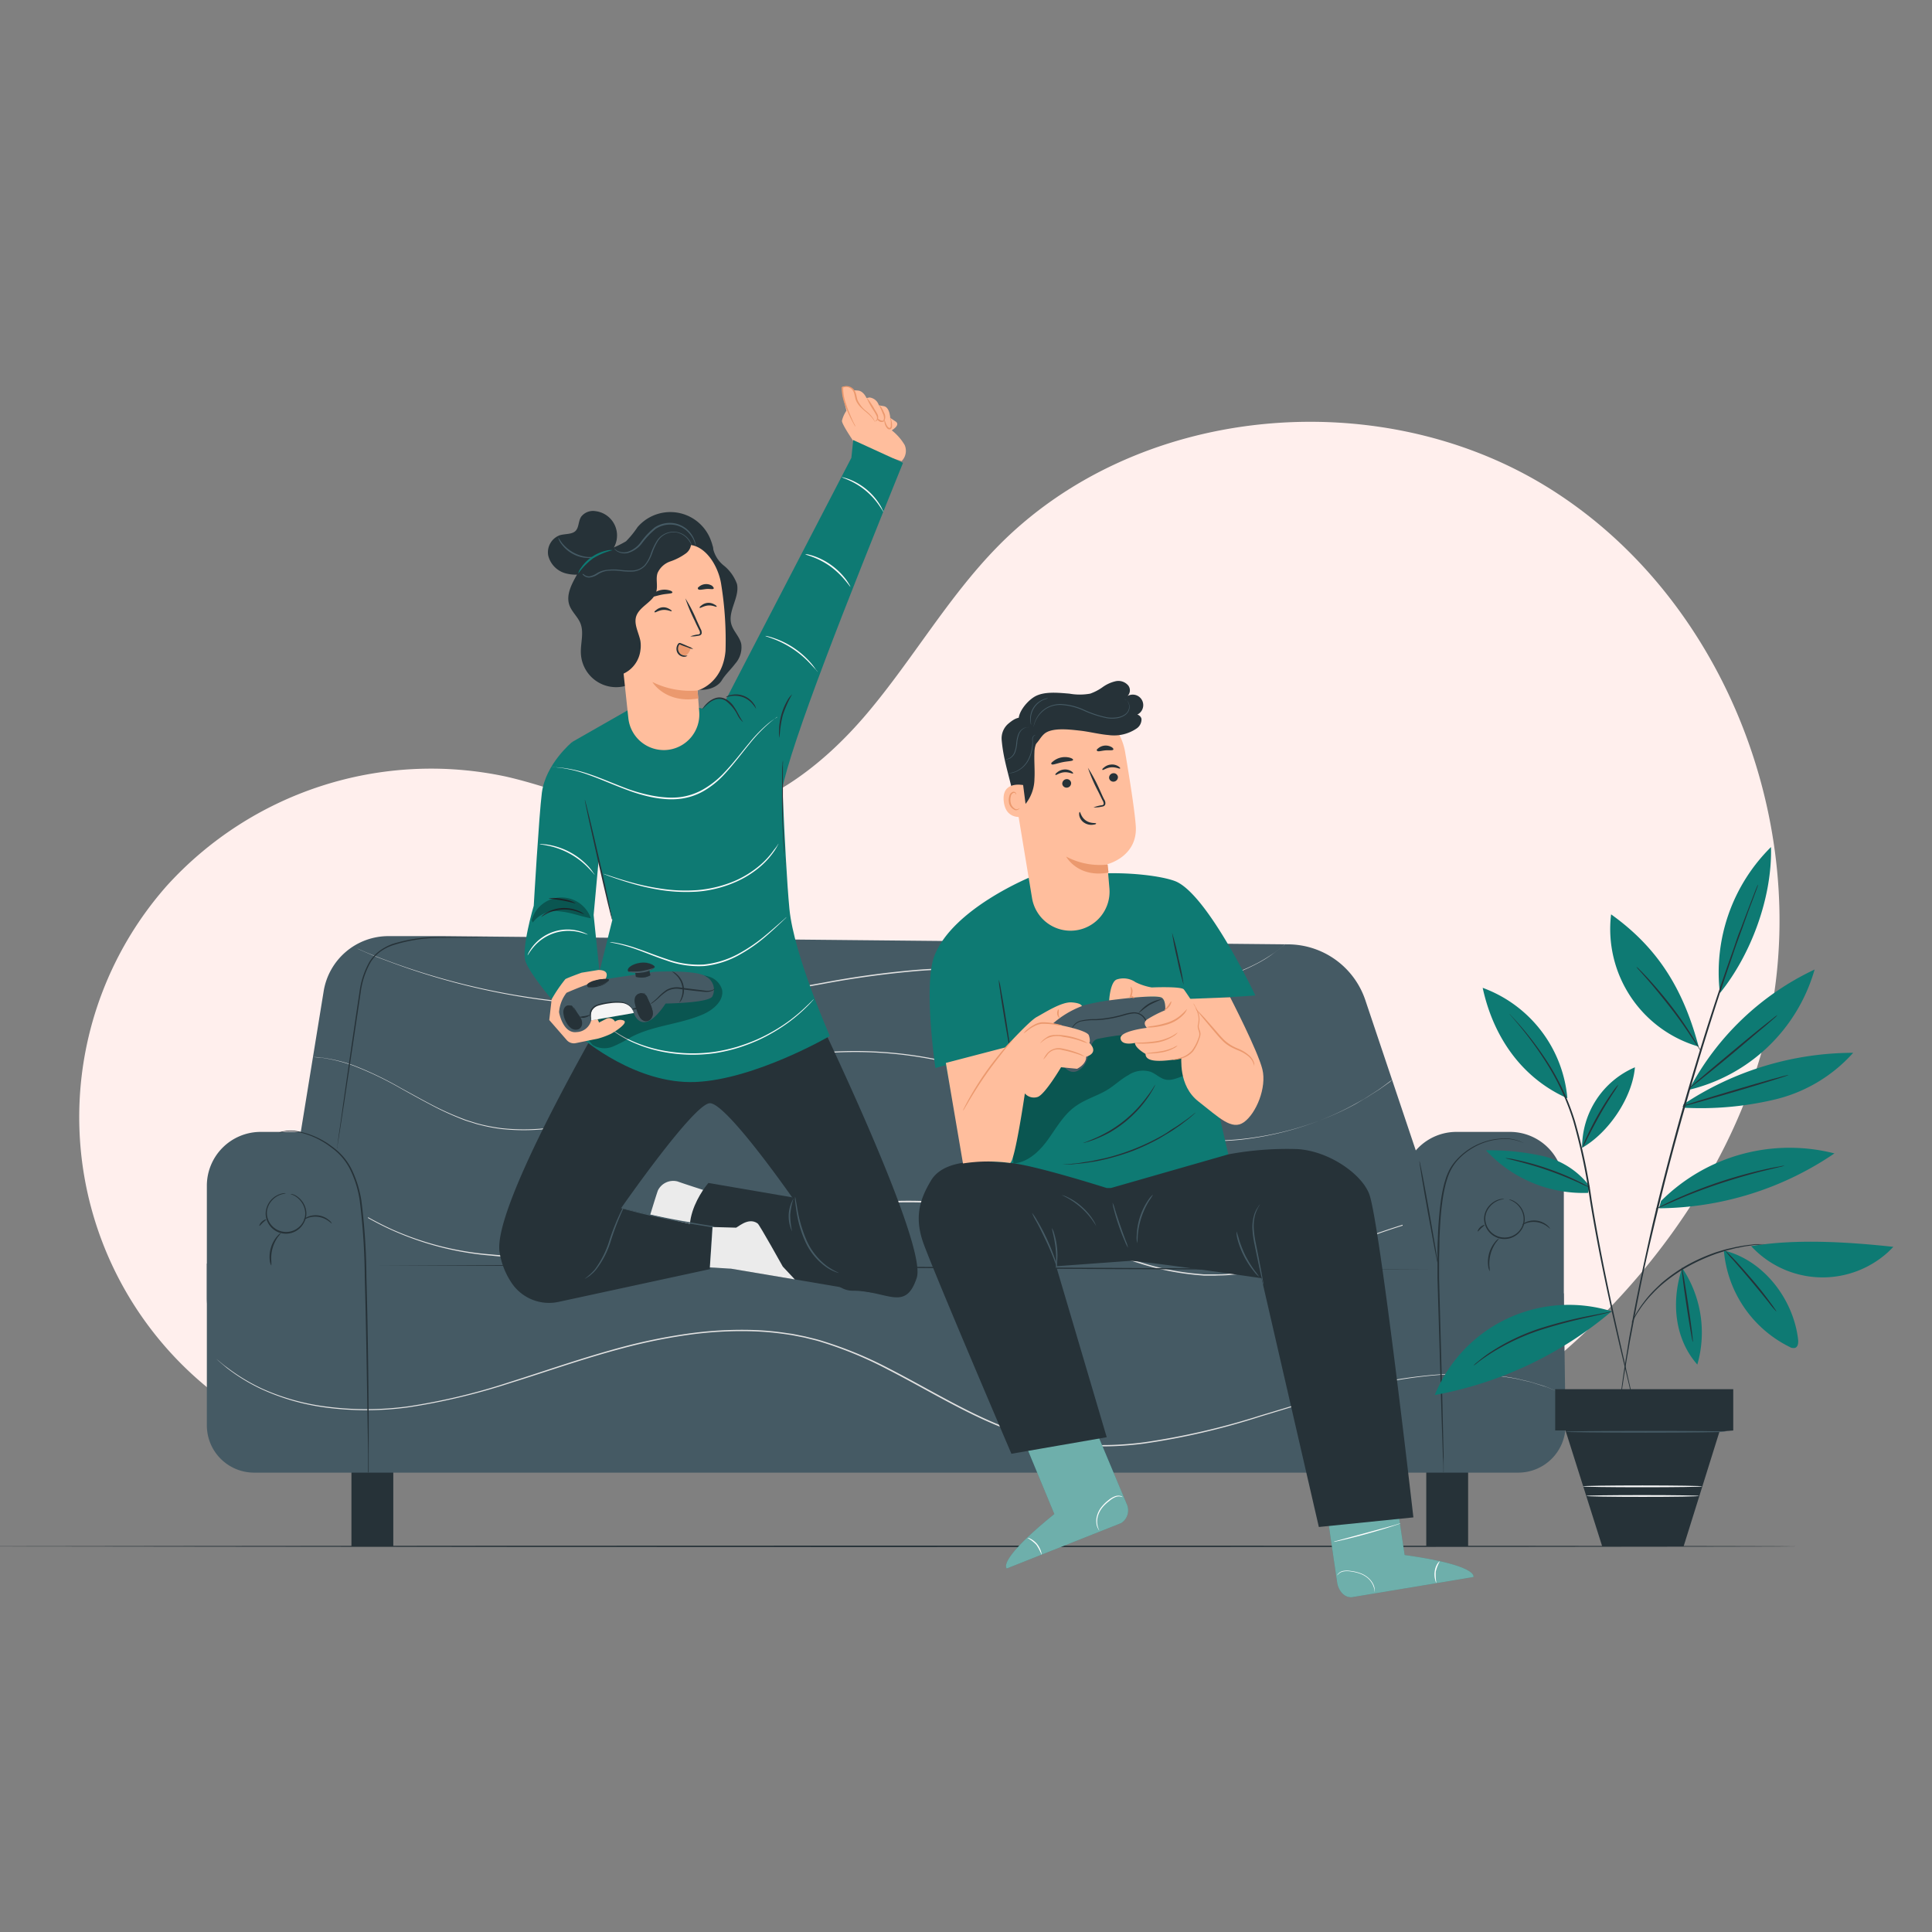 <svg id="Capa_1" data-name="Capa 1" xmlns="http://www.w3.org/2000/svg" viewBox="0 0 300 300"><rect x="0" y="0" width="300" height="300" fill="#808080" stroke="none"/><defs><style>.cls-1{fill:#ffefed;}.cls-2{fill:#263238;}.cls-3{fill:#455a64;}.cls-4{fill:#e0e0e0;}.cls-5{fill:#0e7a73;}.cls-6{fill:#fafafa;}.cls-7{opacity:0.3;}.cls-8{opacity:0.4;}.cls-9{fill:#fff;}.cls-10{fill:#ffbe9d;}.cls-11{fill:#eb996e;}.cls-12{fill:#ebebeb;}.cls-13{fill:#f5f5f5;}</style></defs><g id="Having_fun-pana" data-name="Having fun-pana"><g id="freepik--background-simple--inject-84"><path id="Trazado_1127" data-name="Trazado 1127" class="cls-1" d="M240,75.47c-26.39-16.11-63.81-12.57-85.33,9.65-7.55,7.78-13,17.33-20,25.62S118.28,126.29,107.45,127c-9.88.66-19.2-4.21-28.87-6.41a55.41,55.41,0,0,0-52.72,17,54.25,54.25,0,0,0,32.6,89.52l157.3-.3c28.63-11.67,54.57-40.92,59.56-71.42S266.37,91.57,240,75.47Z"/></g><g id="freepik--Floor--inject-84"><path id="Trazado_1128" data-name="Trazado 1128" class="cls-2" d="M279.22,240.12c0,.06-65.75.11-146.85.11S13,240.12-14.49,240.12c-.06,0,65.73-.12,146.86-.12S279.22,240.05,279.22,240.12Z"/></g><g id="freepik--Sofa--inject-84"><rect id="Rectángulo_38" data-name="Rectángulo 38" class="cls-2" x="221.47" y="226.96" width="6.5" height="13.16"/><rect id="Rectángulo_39" data-name="Rectángulo 39" class="cls-2" x="54.57" y="226.96" width="6.5" height="13.16"/><path id="Trazado_1129" data-name="Trazado 1129" class="cls-3" d="M68.78,145.36H60.32a10.19,10.19,0,0,0-10.06,8.55l-6.83,42A14.36,14.36,0,0,0,55.3,212.36a14.63,14.63,0,0,0,2.29.18h177a8.21,8.21,0,0,0,8.21-8.23,8.51,8.51,0,0,0-.26-2.07h0a8.24,8.24,0,0,0-7.95-6.14h0a12.36,12.36,0,0,1-11.71-8.41L212,155.28a12.7,12.7,0,0,0-11.9-8.64Z"/><path id="Trazado_1130" data-name="Trazado 1130" class="cls-3" d="M32.12,196.21v25.14a7.34,7.34,0,0,0,7.36,7.32H235.73a7.35,7.35,0,0,0,7.37-7.32l-.28-20.52Z"/><path id="Trazado_1131" data-name="Trazado 1131" class="cls-4" d="M216.21,167.63l-.36.27-1.08.8c-.24.17-.5.37-.8.57l-1,.64c-.36.23-.74.49-1.17.74l-1.37.77a44.44,44.44,0,0,1-7.45,3.27A48.71,48.71,0,0,1,192.44,177a47.43,47.43,0,0,1-13-.55l-1.75-.39-.88-.19-.88-.24c-1.17-.31-2.35-.69-3.53-1.1-2.37-.81-4.75-1.79-7.18-2.83-4.85-2.07-9.88-4.44-15.41-6a63.07,63.07,0,0,0-35,.28c-5.5,1.65-10.58,3.88-15.55,5.7a59.2,59.2,0,0,1-14.53,3.64,32.89,32.89,0,0,1-6.8,0,26,26,0,0,1-3.15-.58l-.76-.19-.74-.24c-.49-.15-1-.29-1.44-.48a45,45,0,0,1-5.18-2.4c-1.59-.83-3.07-1.67-4.46-2.44a53.29,53.29,0,0,0-7.31-3.5,24.46,24.46,0,0,0-5-1.25l-1.32-.1-.44,0h.44c.29,0,.75,0,1.32.08a24,24,0,0,1,5,1.2,52.9,52.9,0,0,1,7.36,3.53c1.39.75,2.87,1.59,4.46,2.42a43.92,43.92,0,0,0,5.18,2.35c.46.19.94.33,1.43.48l.73.23.75.19a27.93,27.93,0,0,0,3.14.57,32.5,32.5,0,0,0,6.76,0,57.88,57.88,0,0,0,14.47-3.65c4.94-1.83,10-4,15.56-5.7a63.12,63.12,0,0,1,35.16-.28c5.55,1.54,10.59,3.94,15.44,6,2.42,1,4.8,2,7.16,2.84,1.18.4,2.35.79,3.51,1.1l.88.23.87.2,1.73.38a47.47,47.47,0,0,0,13,.59,48.44,48.44,0,0,0,10.52-2.23,44.78,44.78,0,0,0,7.46-3.22l1.34-.79c.44-.24.82-.5,1.18-.73l1-.63c.31-.19.56-.4.81-.56l1.09-.78Z"/><path id="Trazado_1132" data-name="Trazado 1132" class="cls-4" d="M241.59,189.13l-.54-.16-.66-.21c-.3-.1-.61-.18-.92-.25a26.35,26.35,0,0,0-6.25-.84,36.64,36.64,0,0,0-4.56.22c-.83.08-1.69.23-2.59.36s-1.81.33-2.76.56c-1.9.44-3.91,1-6,1.66s-4.31,1.46-6.62,2.3-4.73,1.72-7.29,2.54a66.27,66.27,0,0,1-8.09,2.1c-.72.12-1.43.26-2.16.34l-1.1.14-1.12.09c-.75.08-1.5.06-2.26.1l-1.15,0h-.57l-.58-.05a41.59,41.59,0,0,1-9.31-1.82c-3.12-.95-6.22-2.19-9.37-3.46s-6.37-2.58-9.74-3.63A50.39,50.39,0,0,0,147.41,187a67.21,67.21,0,0,0-11.08-.13,150.69,150.69,0,0,0-21.58,3.44c-3.45.75-6.84,1.51-10.18,2.2s-6.61,1.26-9.83,1.72a93.45,93.45,0,0,1-9.46.91c-1.54.09-3.07.07-4.55.08s-3-.08-4.38-.24A46.65,46.65,0,0,1,60.82,191c-2.24-1-4.26-2.2-6.2-3.28A51,51,0,0,0,49,185a16.62,16.62,0,0,0-9.77-1.12,11.23,11.23,0,0,0-3.4,1.25,9.81,9.81,0,0,0-1.21.81c-.17.14-.34.26-.48.4l-.41.4a6.14,6.14,0,0,0-.62.73,3.52,3.52,0,0,0-.39.56l-.31.47.28-.48a3.19,3.19,0,0,1,.39-.57,7.27,7.27,0,0,1,.61-.74l.41-.4c.14-.14.32-.27.49-.42a10.34,10.34,0,0,1,1.21-.83,11.84,11.84,0,0,1,3.42-1.27,16.6,16.6,0,0,1,9.81,1.09,47.11,47.11,0,0,1,5.62,2.75c1.95,1.06,3.95,2.24,6.2,3.25a46.38,46.38,0,0,0,15.48,3.91c1.43.16,2.9.17,4.38.23s3,0,4.54-.08q4.74-.22,9.44-.92c3.21-.46,6.49-1.05,9.82-1.75l10.18-2.2a150.43,150.43,0,0,1,21.61-3.45,67.58,67.58,0,0,1,11.11.13A51.57,51.57,0,0,1,158,188.86c3.38,1.06,6.6,2.38,9.75,3.65S174,195,177.09,196a40.71,40.71,0,0,0,9.27,1.83l.57.05h1.71c.76,0,1.51,0,2.25-.1l1.11-.09c.36,0,.73-.09,1.09-.14.73-.08,1.45-.21,2.16-.33a66.08,66.08,0,0,0,8.09-2.05c2.55-.82,5-1.7,7.28-2.53s4.52-1.62,6.63-2.29,4.13-1.22,6-1.64c1-.23,1.88-.39,2.77-.55s1.75-.28,2.6-.35a34.79,34.79,0,0,1,4.57-.18,26.54,26.54,0,0,1,6.26.87,7.3,7.3,0,0,1,.91.27l.66.22Z"/><path id="Trazado_1133" data-name="Trazado 1133" class="cls-4" d="M200.08,146.14l-.28.25-.85.75c-.39.3-.88.67-1.46,1.09a18,18,0,0,1-2.13,1.32,29.2,29.2,0,0,1-6.36,2.5c-.64.17-1.31.32-2,.47s-1.42.28-2.17.37a44.73,44.73,0,0,1-4.77.44,70.39,70.39,0,0,1-11-.59c-3.92-.47-8.08-1.15-12.48-1.64-2.19-.25-4.46-.44-6.78-.52a69.73,69.73,0,0,0-7.08.18,146.72,146.72,0,0,0-14.77,2c-5,.9-10,1.83-14.73,2.49a114.91,114.91,0,0,1-13.87,1A110.18,110.18,0,0,1,76,153.86a107.66,107.66,0,0,1-15.25-4.42l-2.33-.87-1.68-.71-1-.44-.34-.16.35.14,1,.44,1.69.69,2.33.87a110.06,110.06,0,0,0,38.62,6.65,112.59,112.59,0,0,0,13.85-1c4.78-.66,9.68-1.59,14.72-2.49a141.46,141.46,0,0,1,14.8-2c2.41-.18,4.78-.22,7.11-.17s4.59.27,6.79.52c4.41.5,8.56,1.19,12.47,1.66a70,70,0,0,0,10.92.62,42.06,42.06,0,0,0,4.76-.41c.75-.09,1.46-.24,2.16-.36s1.37-.29,2-.46a29.28,29.28,0,0,0,6.35-2.45c.83-.44,1.52-.88,2.13-1.28s1.08-.78,1.47-1.07l.88-.73A1.54,1.54,0,0,1,200.08,146.14Z"/><path id="Trazado_1134" data-name="Trazado 1134" class="cls-4" d="M242.49,216.29l-.53-.19-1.53-.61c-.33-.14-.72-.24-1.15-.38l-1.4-.44c-.51-.15-1.07-.25-1.66-.4l-.92-.21-1-.16a43.38,43.38,0,0,0-10-.46,74.2,74.2,0,0,0-13.09,2.08c-4.8,1.12-9.93,2.77-15.48,4.44a109.87,109.87,0,0,1-18,4.19,50.56,50.56,0,0,1-10,.34,39.56,39.56,0,0,1-10.21-2.11c-6.74-2.33-13-6.3-19.65-9.71a59.77,59.77,0,0,0-10.24-4.25c-.88-.29-1.76-.47-2.63-.7l-1.32-.26-.66-.13-.67-.1a45.63,45.63,0,0,0-5.36-.5,59.11,59.11,0,0,0-10.38.59,85.48,85.48,0,0,0-9.77,2c-6.3,1.66-12.13,3.75-17.66,5.46a99,99,0,0,1-15.67,3.74,48.27,48.27,0,0,1-13.26,0,34.58,34.58,0,0,1-9.6-2.79,28.27,28.27,0,0,1-5.41-3.3c-1.11-.92-1.67-1.44-1.67-1.44l.44.36c.29.24.7.6,1.26,1a29.59,29.59,0,0,0,5.42,3.27,34.83,34.83,0,0,0,9.6,2.74,47.83,47.83,0,0,0,13.2,0,96.39,96.39,0,0,0,15.63-3.75c5.51-1.73,11.35-3.81,17.66-5.49a86.46,86.46,0,0,1,9.8-2,59.57,59.57,0,0,1,10.42-.6,43.62,43.62,0,0,1,5.35.51l.67.09.66.13,1.34.27c.88.23,1.78.41,2.63.69A60.49,60.49,0,0,1,138,212.47c6.68,3.43,12.92,7.39,19.62,9.71a39.19,39.19,0,0,0,10.15,2.1,50.13,50.13,0,0,0,9.95-.33,112.09,112.09,0,0,0,18-4.16c5.56-1.65,10.69-3.31,15.49-4.43a74.72,74.72,0,0,1,13.13-2,43.6,43.6,0,0,1,10,.5l1,.17.92.22c.59.14,1.15.25,1.66.41l1.4.43a12,12,0,0,1,1.15.4l1.52.62Z"/><path id="Trazado_1135" data-name="Trazado 1135" class="cls-3" d="M226.15,175.76h8.31a8.37,8.37,0,0,1,8.37,8.36h0v22a6,6,0,0,1-6.05,6h-8.31a10.67,10.67,0,0,1-10.67-10.67h0V184.13a8.36,8.36,0,0,1,8.35-8.37Z"/><path id="Trazado_1136" data-name="Trazado 1136" class="cls-3" d="M40.48,175.76h8.31a8.36,8.36,0,0,1,8.36,8.36v28.07H42.8a10.69,10.69,0,0,1-10.68-10.68V184.13a8.36,8.36,0,0,1,8.36-8.37Z"/><path id="Trazado_1137" data-name="Trazado 1137" class="cls-2" d="M58.54,196.45H82.68c14.91,0,35.49.11,58.23.26l82.36.43H199.13c-14.91,0-35.49-.11-58.24-.25Z"/><path id="Trazado_1138" data-name="Trazado 1138" class="cls-2" d="M57.16,228.67a.43.43,0,0,1,0-.16v-.46c0-.42,0-1,0-1.75,0-1.56-.06-3.78-.1-6.52-.09-5.5-.19-13.1-.42-21.49a101.18,101.18,0,0,0-.77-11.78,16.4,16.4,0,0,0-1.49-4.89,9.19,9.19,0,0,0-2.85-3.37,12.65,12.65,0,0,0-5.87-2.58,8.65,8.65,0,0,0-1,0,4.8,4.8,0,0,0-.75.09l-.43.11-.16,0a.47.47,0,0,1,.15-.06l.44-.14c.2,0,.44-.08.75-.1a7,7,0,0,1,1,0,12.56,12.56,0,0,1,6,2.54,9.42,9.42,0,0,1,2.92,3.41,17.2,17.2,0,0,1,1.54,4.94,99.92,99.92,0,0,1,.78,11.82c.23,8.39.3,16,.35,21.49,0,2.74,0,5,0,6.51v2.21a.49.49,0,0,1-.06.17Z"/><path id="Trazado_1139" data-name="Trazado 1139" class="cls-2" d="M44.38,185.32a4.29,4.29,0,0,0-.71.16,3.23,3.23,0,0,0-1.57,1.08,3.2,3.2,0,0,0-.59,1.18,2.8,2.8,0,0,0,.07,1.49,3,3,0,0,0,5.43.6,2.83,2.83,0,0,0,.39-1.44,3.14,3.14,0,0,0-.32-1.28,3.36,3.36,0,0,0-1.31-1.41c-.41-.22-.67-.28-.66-.3l.19,0a2.21,2.21,0,0,1,.51.18,3.34,3.34,0,0,1,1.4,1.41,3.2,3.2,0,0,1,.36,1.35,2.91,2.91,0,0,1-.39,1.55,3.14,3.14,0,0,1-5.81-.64,2.81,2.81,0,0,1,0-1.6,3.27,3.27,0,0,1,2.32-2.3,1.91,1.91,0,0,1,.54-.08A.69.69,0,0,1,44.38,185.32Z"/><path id="Trazado_1140" data-name="Trazado 1140" class="cls-2" d="M42.13,196.53a2,2,0,0,1-.24-.79A4.93,4.93,0,0,1,43,192c.34-.39.6-.57.62-.54a7.37,7.37,0,0,1-.49.65,5.72,5.72,0,0,0-1,3.66A7,7,0,0,1,42.13,196.53Z"/><path id="Trazado_1141" data-name="Trazado 1141" class="cls-2" d="M40.28,190.36c-.06,0,.06-.38.38-.67s.68-.39.69-.33-.25.22-.54.49S40.32,190.39,40.28,190.36Z"/><path id="Trazado_1142" data-name="Trazado 1142" class="cls-2" d="M51.51,190s-.21-.19-.56-.44a3.47,3.47,0,0,0-3.15-.44c-.22.1-.43.18-.65.26a1.58,1.58,0,0,1,.58-.41,3.2,3.2,0,0,1,3.32.46C51.4,189.69,51.53,189.94,51.51,190Z"/><path id="Trazado_1143" data-name="Trazado 1143" class="cls-2" d="M76,145.43a.27.27,0,0,1-.13,0l-.37.05c-.32,0-.81.07-1.43.1-1.25.07-3.07,0-5.29.05a24.49,24.49,0,0,0-7.69,1.12,7.41,7.41,0,0,0-2,1,6,6,0,0,0-1.56,1.7A12.77,12.77,0,0,0,56,154.16c-1,6.72-1.92,12.81-2.58,17.24-.34,2.19-.61,4-.81,5.22-.1.61-.17,1.08-.23,1.42l-.06.37a.56.56,0,0,1,0,.12v-.12c0-.13,0-.25.05-.38l.18-1.42c.18-1.25.44-3,.74-5.23.63-4.42,1.51-10.53,2.52-17.26a13,13,0,0,1,1.54-4.74,6.15,6.15,0,0,1,1.62-1.75,7.86,7.86,0,0,1,2-1.06,24.3,24.3,0,0,1,7.76-1.07c2.23,0,4,.06,5.29,0,.62,0,1.1,0,1.43-.06H76Z"/><path id="Trazado_1144" data-name="Trazado 1144" class="cls-2" d="M223.25,196.21c-.06,0-.74-3.54-1.53-7.92s-1.37-7.95-1.31-8,.75,3.53,1.53,7.92S223.32,196.2,223.25,196.21Z"/><path id="Trazado_1145" data-name="Trazado 1145" class="cls-2" d="M224.13,228.67v-.15a3.7,3.7,0,0,0,0-.47c0-.41,0-1-.07-1.75-.06-1.55-.13-3.76-.22-6.48-.16-5.49-.38-13-.63-21.4,0-.52,0-1,0-1.56s0-1,0-1.53c0-1,0-2,.06-3a56.91,56.91,0,0,1,.44-5.68,25.53,25.53,0,0,1,.49-2.61c.1-.43.24-.82.36-1.22a9.54,9.54,0,0,1,.49-1.14,6.66,6.66,0,0,1,.63-1,9.15,9.15,0,0,1,.77-.88,10.16,10.16,0,0,1,7.89-3,6.71,6.71,0,0,1,1.71.43l.44.2.14.08a7.53,7.53,0,0,0-2.27-.63,9.93,9.93,0,0,0-6.11,1.65,9.28,9.28,0,0,0-2.38,2.2,8,8,0,0,0-.61,1,8.53,8.53,0,0,0-.47,1.12c-.12.39-.26.79-.35,1.2a23.11,23.11,0,0,0-.48,2.59c-.25,1.79-.35,3.69-.44,5.66q0,1.47-.06,3v1.53c0,.52,0,1,0,1.56.22,8.33.44,15.91.56,21.39.06,2.73.12,4.95.15,6.49,0,.75,0,1.34,0,1.75v.46A.48.48,0,0,1,224.13,228.67Z"/><path id="Trazado_1146" data-name="Trazado 1146" class="cls-2" d="M233.58,186.19a4,4,0,0,0-.7.15,3.3,3.3,0,0,0-1.58,1.09,3,3,0,0,0-.59,1.17,2.73,2.73,0,0,0,.07,1.5,3,3,0,0,0,5.43.6,2.74,2.74,0,0,0,.38-1.45,3.17,3.17,0,0,0-.31-1.28,3.3,3.3,0,0,0-1.32-1.4c-.4-.22-.66-.28-.65-.3a.63.63,0,0,1,.19,0,2.23,2.23,0,0,1,.51.19,3.27,3.27,0,0,1,1.75,2.76,2.91,2.91,0,0,1-.39,1.55,3.15,3.15,0,0,1-4.28,1.23,3.11,3.11,0,0,1-1.5-1.87,2.9,2.9,0,0,1-.05-1.6,3.28,3.28,0,0,1,2.32-2.31,2.5,2.5,0,0,1,.54-.07A.55.55,0,0,1,233.58,186.19Z"/><path id="Trazado_1147" data-name="Trazado 1147" class="cls-2" d="M231.33,197.4a1.91,1.91,0,0,1-.24-.79,4.89,4.89,0,0,1,1.07-3.77,2,2,0,0,1,.62-.55,6.14,6.14,0,0,1-.49.65,5.72,5.72,0,0,0-.82,1.75,5.93,5.93,0,0,0-.2,1.92,5.25,5.25,0,0,1,.06.79Z"/><path id="Trazado_1148" data-name="Trazado 1148" class="cls-2" d="M229.46,191.22c-.06,0,.06-.37.38-.67s.68-.39.69-.33-.25.23-.54.5S229.52,191.25,229.46,191.22Z"/><path id="Trazado_1149" data-name="Trazado 1149" class="cls-2" d="M240.7,190.81s-.2-.18-.55-.44a3.64,3.64,0,0,0-1.53-.6,3.6,3.6,0,0,0-1.63.16c-.21.1-.43.19-.65.27a1.87,1.87,0,0,1,.59-.42,3.2,3.2,0,0,1,3.32.47C240.59,190.55,240.72,190.8,240.7,190.81Z"/></g><g id="freepik--Plant--inject-84"><path id="Trazado_1150" data-name="Trazado 1150" class="cls-5" d="M257.93,186.49a28.21,28.21,0,0,1,26.92-7.39,49,49,0,0,1-27.24,8.52"/><path id="Trazado_1151" data-name="Trazado 1151" class="cls-5" d="M267.06,154.16A27.36,27.36,0,0,1,275,131.53c.2,7.86-3.12,16.71-7.89,22.63"/><path id="Trazado_1152" data-name="Trazado 1152" class="cls-5" d="M262.31,169.14a42.42,42.42,0,0,1,19.46-18.59,26.76,26.76,0,0,1-19.53,18.68"/><path id="Trazado_1153" data-name="Trazado 1153" class="cls-5" d="M261.33,172a49.88,49.88,0,0,0,14.27-1.27,23.66,23.66,0,0,0,12.16-7.25,47.69,47.69,0,0,0-26.36,8"/><path id="Trazado_1154" data-name="Trazado 1154" class="cls-5" d="M263.76,162.51c-2.43-9.11-6.45-15.42-13.59-20.53a19,19,0,0,0,13.59,20.53"/><path id="Trazado_1155" data-name="Trazado 1155" class="cls-5" d="M245.67,178.23a13.52,13.52,0,0,1,8.2-12.5c-.4,4.71-4.09,10.16-8.2,12.5"/><path id="Trazado_1156" data-name="Trazado 1156" class="cls-5" d="M243.38,170.54a20.13,20.13,0,0,0-13.15-17.15c1.65,7.62,6.06,14,13.15,17.15"/><path id="Trazado_1157" data-name="Trazado 1157" class="cls-5" d="M246.82,184.17a12.69,12.69,0,0,0-7.31-4.67,38,38,0,0,0-8.77-.88,20.55,20.55,0,0,0,15.87,6.61"/><path id="Trazado_1158" data-name="Trazado 1158" class="cls-5" d="M250.26,203.62a22.49,22.49,0,0,0-27.47,13,58.83,58.83,0,0,0,27.47-13"/><path id="Trazado_1159" data-name="Trazado 1159" class="cls-5" d="M261.21,196.89c-1.66,4.89-1.34,10.82,2.35,15a18,18,0,0,0-2.35-15"/><path id="Trazado_1160" data-name="Trazado 1160" class="cls-5" d="M267.68,194.14a18.43,18.43,0,0,0,10.19,15,1.14,1.14,0,0,0,.9.15c.44-.19.49-.8.44-1.28-.72-6.28-5.38-12.35-11.52-13.83"/><path id="Trazado_1161" data-name="Trazado 1161" class="cls-5" d="M271.92,193.5a15.11,15.11,0,0,0,21.35.84l.73-.73c-7-.76-15.12-1.28-22.08-.11"/><path id="Trazado_1162" data-name="Trazado 1162" class="cls-2" d="M273,137.38a.83.83,0,0,1-.06.21l-.21.59c-.2.54-.48,1.32-.85,2.27s-.81,2.2-1.31,3.61c-.26.7-.53,1.46-.82,2.25s-.57,1.65-.88,2.54c-1.24,3.56-2.63,7.82-4.11,12.58s-3,10-4.52,15.56-2.81,10.86-3.95,15.71-2,9.24-2.71,13l-.5,2.63c-.14.83-.28,1.62-.41,2.36-.25,1.47-.46,2.75-.61,3.78s-.28,1.84-.37,2.4c0,.27-.08.47-.1.63a1.6,1.6,0,0,1-.05.21v-.22c0-.15.05-.36.08-.63.07-.56.18-1.36.32-2.4s.33-2.32.57-3.8c.12-.73.25-1.53.38-2.37s.31-1.71.48-2.63c.66-3.71,1.58-8.1,2.66-13s2.43-10.18,3.92-15.73,3.07-10.81,4.54-15.56,2.91-9,4.17-12.57c.32-.88.61-1.72.88-2.53s.55-1.56.84-2.25c.52-1.41,1-2.63,1.36-3.59l.87-2.25c.11-.25.18-.44.25-.59A1.43,1.43,0,0,1,273,137.38Z"/><path id="Trazado_1163" data-name="Trazado 1163" class="cls-2" d="M234.4,157.46a.43.43,0,0,1,.12.11l.34.36c.29.31.72.78,1.25,1.39a50.4,50.4,0,0,1,4.13,5.51,37.33,37.33,0,0,1,4.32,9.25,90,90,0,0,1,2.59,12.24c1.43,8.77,3.18,16.59,4.45,22.26l1.52,6.72c.18.78.31,1.39.41,1.83,0,.19.07.35.1.48a.78.78,0,0,1,0,.16,1,1,0,0,1-.05-.16c0-.12-.08-.28-.12-.47-.11-.44-.27-1-.44-1.82-.38-1.6-.93-3.88-1.6-6.69-1.32-5.66-3.1-13.5-4.53-22.26a92,92,0,0,0-2.57-12.21A37.54,37.54,0,0,0,240.1,165a54.94,54.94,0,0,0-4-5.54c-.52-.63-.93-1.11-1.21-1.43l-.32-.37A.79.79,0,0,1,234.4,157.46Z"/><path id="Trazado_1164" data-name="Trazado 1164" class="cls-2" d="M274,193.21a1,1,0,0,1-.25,0l-.73.09-.52,0-.62.1c-.44.07-1,.13-1.51.25l-.88.17-.93.24c-.65.15-1.32.39-2,.6a29.91,29.91,0,0,0-4.45,2,24.84,24.84,0,0,0-4,2.77,17.7,17.7,0,0,0-1.53,1.47,15.84,15.84,0,0,0-1.21,1.39,13.27,13.27,0,0,0-.88,1.24,8.27,8.27,0,0,0-.61,1l-.38.64a1,1,0,0,1-.15.2,1,1,0,0,1,.11-.23l.32-.66a9,9,0,0,1,.58-1,12.47,12.47,0,0,1,.88-1.27,16.35,16.35,0,0,1,1.2-1.44c.48-.52,1-1,1.52-1.5a25,25,0,0,1,4-2.82,28.45,28.45,0,0,1,4.5-2c.72-.22,1.4-.44,2.06-.58l1-.23.87-.16c.56-.1,1.07-.16,1.53-.21l.62-.08.53,0,.73,0A.7.7,0,0,1,274,193.21Z"/><path id="Trazado_1165" data-name="Trazado 1165" class="cls-2" d="M276,157.63a3.39,3.39,0,0,1-.51.49l-1.44,1.25c-1.23,1-2.94,2.48-4.82,4.06s-3.63,3-4.89,4l-1.5,1.19a2.91,2.91,0,0,1-.57.4,3.39,3.39,0,0,1,.51-.49l1.44-1.25c1.23-1.05,2.94-2.48,4.83-4.06s3.62-3,4.88-4l1.5-1.19A3.3,3.3,0,0,1,276,157.63Z"/><path id="Trazado_1166" data-name="Trazado 1166" class="cls-2" d="M277.74,166.92c0,.07-3.67,1.22-8.24,2.57s-8.29,2.38-8.33,2.31,3.67-1.22,8.24-2.57S277.72,166.84,277.74,166.92Z"/><path id="Trazado_1167" data-name="Trazado 1167" class="cls-2" d="M264.12,163.22a2.8,2.8,0,0,1-.37-.53c-.27-.39-.59-.88-1-1.48-.82-1.25-2-3-3.38-4.76s-2.71-3.39-3.7-4.51l-1.17-1.32a2.5,2.5,0,0,1-.4-.51,3.34,3.34,0,0,1,.48.44c.3.29.72.73,1.24,1.28,1,1.09,2.38,2.66,3.77,4.48a57.68,57.68,0,0,1,3.32,4.82c.4.64.7,1.16.91,1.53A2.67,2.67,0,0,1,264.12,163.22Z"/><path id="Trazado_1168" data-name="Trazado 1168" class="cls-2" d="M251.32,168.38a12,12,0,0,1-.87,1.42c-.56.88-1.32,2.07-2.08,3.43s-1.42,2.63-1.89,3.54a10.34,10.34,0,0,1-.78,1.47,9.52,9.52,0,0,1,.61-1.56c.44-.93,1.05-2.21,1.83-3.58s1.55-2.56,2.15-3.4A9.36,9.36,0,0,1,251.32,168.38Z"/><path id="Trazado_1169" data-name="Trazado 1169" class="cls-2" d="M246.94,184.44c-.63-.25-1.26-.52-1.87-.83-1.15-.51-2.76-1.19-4.57-1.83s-3.51-1.1-4.72-1.42-2-.48-2-.52a1.72,1.72,0,0,1,.55.06c.35,0,.85.14,1.47.27a40.53,40.53,0,0,1,4.76,1.37,39.71,39.71,0,0,1,4.57,1.91c.57.28,1,.52,1.32.7A2.29,2.29,0,0,1,246.94,184.44Z"/><path id="Trazado_1170" data-name="Trazado 1170" class="cls-2" d="M250.39,203.64a.58.58,0,0,1-.22.08l-.67.17-2.45.57a79.3,79.3,0,0,0-8,2.11,35,35,0,0,0-7.45,3.51c-.88.57-1.59,1.07-2.06,1.43a6.76,6.76,0,0,1-.74.55c.05-.07.11-.12.16-.18a5.49,5.49,0,0,1,.52-.44,19.93,19.93,0,0,1,2-1.5,32.47,32.47,0,0,1,7.48-3.61,67.48,67.48,0,0,1,8.06-2.05l2.47-.48A8.72,8.72,0,0,1,250.39,203.64Z"/><path id="Trazado_1171" data-name="Trazado 1171" class="cls-2" d="M262.86,208.38c-.07,0-.51-2.57-1-5.78s-.79-5.8-.72-5.81.52,2.57,1,5.77S262.94,208.37,262.86,208.38Z"/><path id="Trazado_1172" data-name="Trazado 1172" class="cls-2" d="M275.84,203.66a13,13,0,0,1-1.17-1.39c-.7-.88-1.67-2.07-2.77-3.38s-2.12-2.48-2.86-3.32a12.75,12.75,0,0,1-1.16-1.39,2.74,2.74,0,0,1,.36.32c.23.22.55.54.94.94.78.81,1.82,2,2.92,3.28s2.06,2.53,2.72,3.44c.33.44.6.82.77,1.08A1.79,1.79,0,0,1,275.84,203.66Z"/><path id="Trazado_1173" data-name="Trazado 1173" class="cls-2" d="M241.49,215.71v6.41h1.6l5.7,18h12.64L267,222.3l2.14-.18v-6.41Z"/><path id="Trazado_1174" data-name="Trazado 1174" class="cls-3" d="M268,222.32c0,.07-5.58.14-12.47.14s-12.47-.06-12.47-.14,5.58-.13,12.47-.13S268,222.22,268,222.32Z"/><path id="Trazado_1175" data-name="Trazado 1175" class="cls-2" d="M277.12,181a5.36,5.36,0,0,1-.81.22l-2.21.53c-1.88.46-4.44,1.17-7.23,2.1s-5.26,1.93-7,2.7l-2.09.91a4.59,4.59,0,0,1-.77.31,6.44,6.44,0,0,1,.73-.4c.48-.25,1.18-.6,2.06-1a72.56,72.56,0,0,1,14.29-4.8c.94-.21,1.71-.36,2.24-.44A4.41,4.41,0,0,1,277.12,181Z"/><path id="Trazado_1176" data-name="Trazado 1176" class="cls-6" d="M263.83,232.29c0,.08-3.92.14-8.74.14s-8.77-.06-8.77-.14,3.91-.13,8.77-.13S263.83,232.22,263.83,232.29Z"/><path id="Trazado_1177" data-name="Trazado 1177" class="cls-6" d="M264.33,230.8c0,.08-4.16.14-9.28.14s-9.27-.06-9.27-.14,4.15-.14,9.27-.14S264.33,230.73,264.33,230.8Z"/></g><g id="freepik--character-2--inject-84"><path id="Trazado_1178" data-name="Trazado 1178" class="cls-2" d="M164.93,157.81a1.58,1.58,0,0,1,.79-1.42,3.83,3.83,0,0,1,1.56-.54,2.08,2.08,0,0,1,.61,0,.38.38,0,0,1,.33.27l-.8.36c-.92.44-1.52.82-2.49,1.31"/><path id="Trazado_1179" data-name="Trazado 1179" class="cls-2" d="M175.28,155a2.19,2.19,0,0,0-3.1-.05,2.31,2.31,0,0,0-.34.42Z"/><path id="Trazado_1180" data-name="Trazado 1180" class="cls-2" d="M180.16,156.9a1.94,1.94,0,0,0-.63-.94.84.84,0,0,0-1,0,.9.9,0,0,0-.72.95,1.94,1.94,0,0,0,.34.87.52.52,0,0,0,.16.17.42.42,0,0,0,.36-.06l1.39-.72a.16.16,0,0,0,.11-.21.14.14,0,0,0,0-.06Z"/><path id="Trazado_1181" data-name="Trazado 1181" class="cls-2" d="M166.48,158.92a1.38,1.38,0,0,0-1,0,1.43,1.43,0,0,0-.67.34l1,.24,1.26.33A1,1,0,0,0,166.48,158.92Z"/><path id="Trazado_1182" data-name="Trazado 1182" class="cls-5" d="M160.22,136.1s-12.3,4.94-15.14,12.36c-1.73,4.53.17,17.38.17,17.38l1.61-.44,3.38,17,24.66,3.8,15.84-6.91-5.58-24.09,9.77-.62s-7.53-15.94-12.52-17.78c-2.19-.8-6.73-1.31-10.74-1.19a45.91,45.91,0,0,0-7,.63Z"/><g id="Grupo_66" data-name="Grupo 66" class="cls-7"><path id="Trazado_1183" data-name="Trazado 1183" d="M157.36,180.66c2.19-.14,4-1.83,5.29-3.6s2.39-3.79,4.14-5.12,3.69-1.75,5.41-2.87c1-.66,1.9-1.51,3-2.12a4.08,4.08,0,0,1,3.48-.52c.8.32,1.44,1,2.28,1.2,1.1.25,2.16-.43,3.25-.67a4.16,4.16,0,0,1,4.13,1.83l-1.44-6.26a11.49,11.49,0,0,0-3.56-1.94A20.85,20.85,0,0,0,164,162.68a17.24,17.24,0,0,0-5.91,6.74,12.82,12.82,0,0,0-.87,8.83"/></g><path id="Trazado_1184" data-name="Trazado 1184" class="cls-2" d="M156.77,162.45a12.51,12.51,0,0,1-.33-1.5c-.17-.93-.39-2.22-.62-3.64s-.44-2.72-.56-3.66a11,11,0,0,1-.17-1.52,9.55,9.55,0,0,1,.33,1.5c.17.93.4,2.22.63,3.64s.43,2.72.56,3.66A9.68,9.68,0,0,1,156.77,162.45Z"/><path id="Trazado_1185" data-name="Trazado 1185" class="cls-2" d="M182,144.83a37.53,37.53,0,0,1,1,4,38.05,38.05,0,0,1,.8,4.1,40,40,0,0,1-1-4A40.69,40.69,0,0,1,182,144.83Z"/><path id="Trazado_1186" data-name="Trazado 1186" class="cls-2" d="M185.64,172.77a.81.81,0,0,1-.16.16l-.5.44c-.22.19-.49.42-.82.66s-.69.55-1.12.84-.88.62-1.41.94-1.08.65-1.67,1a36.07,36.07,0,0,1-4,1.88,38,38,0,0,1-4.26,1.31c-.67.15-1.32.3-1.91.39s-1.16.18-1.67.24-1,.1-1.4.14-.76.05-1.05.05h-.9l.24,0,.66-.05a8.93,8.93,0,0,0,1-.09c.41,0,.88-.08,1.38-.17s1.07-.15,1.67-.27l1.89-.4a34.87,34.87,0,0,0,8.25-3.18c.6-.33,1.17-.64,1.67-1s1-.63,1.42-.92.8-.56,1.14-.8.61-.44.83-.63l.53-.41A1,1,0,0,1,185.64,172.77Z"/><path id="Trazado_1187" data-name="Trazado 1187" class="cls-2" d="M179.38,168.44a2.84,2.84,0,0,1-.25.53c-.1.2-.22.4-.34.59s-.29.49-.49.77a18.66,18.66,0,0,1-1.46,1.86,19.77,19.77,0,0,1-2.11,2,19.34,19.34,0,0,1-2.38,1.64,19,19,0,0,1-2.13,1,6.84,6.84,0,0,1-.84.31,4.2,4.2,0,0,1-.66.21,2.19,2.19,0,0,1-.56.14s.78-.27,2-.8a22.66,22.66,0,0,0,2.08-1.07,19.43,19.43,0,0,0,4.44-3.59,21.5,21.5,0,0,0,1.49-1.82C179,169.15,179.34,168.42,179.38,168.44Z"/><path id="Trazado_1188" data-name="Trazado 1188" class="cls-5" d="M205.21,229.13l2.44,16.71c.16,1,1,2.29,2.28,2.17l18.86-3.13s.94-1.8-10.68-3.42L216,227.29Z"/><g id="Grupo_67" data-name="Grupo 67" class="cls-8"><path id="Trazado_1189" data-name="Trazado 1189" class="cls-9" d="M205.21,229.13l2.44,16.71c.16,1,1,2.29,2.28,2.17l18.86-3.13s.94-1.8-10.68-3.42L216,227.29Z"/></g><path id="Trazado_1190" data-name="Trazado 1190" class="cls-9" d="M223.58,242.42a6.08,6.08,0,0,0-.64,1.64,7.41,7.41,0,0,0,.11,1.76,1.27,1.27,0,0,1-.19-.5,3.22,3.22,0,0,1-.08-1.31,2.93,2.93,0,0,1,.43-1.21A1.34,1.34,0,0,1,223.58,242.42Z"/><path id="Trazado_1191" data-name="Trazado 1191" class="cls-9" d="M207.64,244.64a.53.53,0,0,1,.15-.26,1.42,1.42,0,0,1,.73-.44,3.45,3.45,0,0,1,1.24,0,6.34,6.34,0,0,1,1.49.35,3.92,3.92,0,0,1,1.31.8,3.09,3.09,0,0,1,.72,1,2.24,2.24,0,0,1,.19.82.76.76,0,0,1,0,.3,3.45,3.45,0,0,0-.28-1.08,3.15,3.15,0,0,0-.71-1,3.86,3.86,0,0,0-1.26-.76,6.44,6.44,0,0,0-1.44-.35,3.45,3.45,0,0,0-1.2,0,1.5,1.5,0,0,0-.71.36A2.39,2.39,0,0,0,207.64,244.64Z"/><path id="Trazado_1192" data-name="Trazado 1192" class="cls-9" d="M217.49,236.54a2.78,2.78,0,0,1-.4.16l-1.09.36c-.93.3-2.23.69-3.66,1.09s-2.75.73-3.7.95l-1.13.25a2.13,2.13,0,0,1-.44.07,2,2,0,0,1,.41-.14l1.11-.3,3.69-1,3.67-1,1.11-.32A1.57,1.57,0,0,1,217.49,236.54Z"/><path id="Trazado_1193" data-name="Trazado 1193" class="cls-5" d="M168.41,217.93l6.53,15.57a2.35,2.35,0,0,1-.84,3l-17.76,7.05s-1.74-1.07,7.38-8.45l-5.48-13.23Z"/><g id="Grupo_68" data-name="Grupo 68" class="cls-8"><path id="Trazado_1194" data-name="Trazado 1194" class="cls-9" d="M168.41,217.93l6.53,15.57a2.35,2.35,0,0,1-.84,3l-17.76,7.05s-1.74-1.07,7.38-8.45l-5.48-13.23Z"/></g><path id="Trazado_1195" data-name="Trazado 1195" class="cls-9" d="M159.52,238.79a5.89,5.89,0,0,1,1.4,1.08,7.64,7.64,0,0,1,.82,1.58,1.55,1.55,0,0,0-.09-.53,3.51,3.51,0,0,0-.6-1.15,3.21,3.21,0,0,0-1-.81A1.34,1.34,0,0,0,159.52,238.79Z"/><path id="Trazado_1196" data-name="Trazado 1196" class="cls-9" d="M174.34,232.47a.63.63,0,0,0-.27-.16,1.5,1.5,0,0,0-.84,0,3.46,3.46,0,0,0-1.09.62,6.08,6.08,0,0,0-1.09,1.06,3.67,3.67,0,0,0-.7,1.36,2.89,2.89,0,0,0-.09,1.24,2,2,0,0,0,.26.8.68.68,0,0,0,.18.26,3.15,3.15,0,0,1-.32-1.07,3.2,3.2,0,0,1,.11-1.19,4,4,0,0,1,.69-1.31,6.13,6.13,0,0,1,1.06-1,3.48,3.48,0,0,1,1-.63,1.52,1.52,0,0,1,.79-.06A2,2,0,0,1,174.34,232.47Z"/><path id="Trazado_1197" data-name="Trazado 1197" class="cls-2" d="M171.83,184.47s-11.25-3.58-15-3.89-10.13-.88-12.28,2.76c-1.64,2.74-2.58,5.46-1.27,9.4,1.24,3.71,13.77,33,13.77,33l14.8-2.57L164,196.62l11.4-.83c1.35-.1,20.49,2.69,20.49,2.69l8.9,38.63,14.68-1.49s-5.16-45.29-6.82-50.1c-1.08-3.11-6.18-6.78-11.18-7.09a49.79,49.79,0,0,0-10.7.81l-18.25,5.23"/><path id="Trazado_1198" data-name="Trazado 1198" class="cls-3" d="M195.67,187a5.93,5.93,0,0,0-.79,1.69,6.7,6.7,0,0,0-.2,2,16,16,0,0,0,.34,2.47c.35,1.75.66,3.32.87,4.47.1.54.18,1,.24,1.36a2.22,2.22,0,0,1,.06.51,1.71,1.71,0,0,1-.14-.49l-.32-1.35c-.25-1.14-.58-2.72-.93-4.46a15.13,15.13,0,0,1-.33-2.51,6.79,6.79,0,0,1,.26-2,4.15,4.15,0,0,1,.61-1.25A1.55,1.55,0,0,1,195.67,187Z"/><path id="Trazado_1199" data-name="Trazado 1199" class="cls-3" d="M192,191.21a11.22,11.22,0,0,1,.36,1.12,17.12,17.12,0,0,0,1,2.59,18.24,18.24,0,0,0,1.47,2.39,10.17,10.17,0,0,1,.68.94,4,4,0,0,1-.81-.84,13.36,13.36,0,0,1-2.55-5A4.63,4.63,0,0,1,192,191.21Z"/><path id="Trazado_1200" data-name="Trazado 1200" class="cls-3" d="M175.16,193.75a5.11,5.11,0,0,1-.49-1c-.28-.61-.62-1.47-.95-2.43s-.59-1.85-.75-2.5a4.86,4.86,0,0,1-.21-1.06,4.5,4.5,0,0,1,.36,1c.2.64.48,1.51.81,2.47s.65,1.82.88,2.44A5.21,5.21,0,0,1,175.16,193.75Z"/><path id="Trazado_1201" data-name="Trazado 1201" class="cls-3" d="M179.05,185.48a9.49,9.49,0,0,1-.63,1,12.22,12.22,0,0,0-1.75,5.38,10.63,10.63,0,0,1-.09,1.18,4,4,0,0,1-.07-1.19,10.36,10.36,0,0,1,1.75-5.45A4.15,4.15,0,0,1,179.05,185.48Z"/><path id="Trazado_1202" data-name="Trazado 1202" class="cls-3" d="M170.27,190.48a11.84,11.84,0,0,0-5.42-4.91,3.91,3.91,0,0,1,1,.37,9.11,9.11,0,0,1,2.19,1.49,9.28,9.28,0,0,1,1.7,2,3.69,3.69,0,0,1,.48,1Z"/><path id="Trazado_1203" data-name="Trazado 1203" class="cls-3" d="M160.25,188.32a8,8,0,0,1,.77,1.15,31.14,31.14,0,0,1,1.58,3,32.21,32.21,0,0,1,1.25,3.12,7.59,7.59,0,0,1,.37,1.34,12,12,0,0,1-.53-1.29c-.3-.79-.75-1.89-1.31-3.06s-1.07-2.23-1.51-3A7.87,7.87,0,0,1,160.25,188.32Z"/><path id="Trazado_1204" data-name="Trazado 1204" class="cls-3" d="M163.35,190.72a3,3,0,0,1,.36.87,11,11,0,0,1,.43,2.19,10.67,10.67,0,0,1,0,2.26,2.59,2.59,0,0,1-.17.92c-.07,0,.13-1.42-.06-3.15S163.28,190.75,163.35,190.72Z"/><path id="Trazado_1205" data-name="Trazado 1205" class="cls-3" d="M167.76,156.23s-4.7.2-4.7,2.82,1.81,8.4,4.23,7.25,1.34-4.62,3.23-5,5.91-1.08,6.44-.28,1.82,4.44,3.51,3,.74-8.67,0-9.07S173.4,154.75,167.76,156.23Z"/><path id="Trazado_1206" data-name="Trazado 1206" class="cls-2" d="M178.41,160.46a3.73,3.73,0,0,1-.12-.58,5.3,5.3,0,0,0-.5-1.5,1.85,1.85,0,0,0-1.91-1,7.75,7.75,0,0,0-1.35.3c-.47.14-1,.27-1.47.37a16.9,16.9,0,0,1-2.92.37,9.7,9.7,0,0,0-2.34.2,2,2,0,0,0-1.21.93,2.45,2.45,0,0,0-.18.54.38.38,0,0,1,0-.15,1.36,1.36,0,0,1,.11-.44,2,2,0,0,1,1.23-1,9.16,9.16,0,0,1,2.39-.25,18.62,18.62,0,0,0,2.88-.38c.5-.11,1-.23,1.45-.37a8.52,8.52,0,0,1,1.4-.3,2.22,2.22,0,0,1,1.29.27,2,2,0,0,1,.77.84,4.49,4.49,0,0,1,.44,1.56A2,2,0,0,1,178.41,160.46Z"/><path id="Trazado_1207" data-name="Trazado 1207" class="cls-2" d="M176.22,154.81s-.18-.14-.48-.32a2,2,0,0,0-2.48.26c-.25.24-.36.44-.39.42s0-.24.27-.53a2,2,0,0,1,2.69-.28C176.13,154.58,176.24,154.79,176.22,154.81Z"/><path id="Trazado_1208" data-name="Trazado 1208" class="cls-2" d="M180.46,155.16a20.54,20.54,0,0,0-2,.92,18.14,18.14,0,0,0-1.72,1.31,5.28,5.28,0,0,1,3.68-2.23Z"/><path id="Trazado_1209" data-name="Trazado 1209" class="cls-10" d="M169.15,161.94s.22-.28-.07-1.17-5.61-1.81-5.61-1.81a14.81,14.81,0,0,1,4.52-2.73s0-.47-1.59-.58-4.28,1.66-5.42,2.27-4.87,4.72-4.87,4.72l-9.24,2.41,2.66,15.61a25.44,25.44,0,0,1,7.29-.08c.73.12,2.32-10.79,2.32-10.79a1.87,1.87,0,0,0,2,.54c1.14-.41,3.62-4.61,3.62-4.61l2.49.24c1.56-.82,1.4-1.86,1.4-1.86C170.81,163.38,169.15,161.94,169.15,161.94Z"/><path id="Trazado_1210" data-name="Trazado 1210" class="cls-11" d="M164.93,159.24a3.75,3.75,0,0,1-.94-.09,11.37,11.37,0,0,0-2.25-.17,3.39,3.39,0,0,0-1.15.38,7.86,7.86,0,0,0-.87.54,8.39,8.39,0,0,1-.77.56,2.59,2.59,0,0,1,.67-.69,5.78,5.78,0,0,1,.87-.59,3.19,3.19,0,0,1,1.23-.44,9,9,0,0,1,2.3.24A4.11,4.11,0,0,1,164.93,159.24Z"/><path id="Trazado_1211" data-name="Trazado 1211" class="cls-11" d="M161.51,162a3.68,3.68,0,0,1,.86-.81,3.46,3.46,0,0,1,.52-.32,2.65,2.65,0,0,1,.69-.15,7.5,7.5,0,0,1,1.57.05,11.36,11.36,0,0,1,2.75.71,4.11,4.11,0,0,1,1,.52,10.35,10.35,0,0,1-1.11-.37,14.13,14.13,0,0,0-2.72-.63,3.6,3.6,0,0,0-2.66.32C161.87,161.67,161.54,162,161.51,162Z"/><path id="Trazado_1212" data-name="Trazado 1212" class="cls-11" d="M162,164.52a5,5,0,0,1,.57-.91,2.27,2.27,0,0,1,1-.71,2.39,2.39,0,0,1,1.45-.07,13.32,13.32,0,0,1,2.48.73,2.78,2.78,0,0,1,.93.53s-.37-.17-1-.38a20.74,20.74,0,0,0-2.46-.66,2.27,2.27,0,0,0-1.34,0,2.36,2.36,0,0,0-.91.61A4.92,4.92,0,0,1,162,164.52Z"/><path id="Trazado_1213" data-name="Trazado 1213" class="cls-11" d="M157.23,161.48a2,2,0,0,1-.32.44L156,163c-.76,1-1.8,2.27-2.87,3.8s-1.95,2.95-2.58,4l-.73,1.24a2.08,2.08,0,0,1-.3.43,2.62,2.62,0,0,1,.22-.48c.15-.31.38-.75.67-1.28q1.17-2.08,2.53-4.05c1.07-1.53,2.14-2.85,2.93-3.77.4-.46.73-.83,1-1.07A2.28,2.28,0,0,1,157.23,161.48Z"/><path id="Trazado_1214" data-name="Trazado 1214" class="cls-11" d="M164.54,158.1c0,.05-.32-.2-.38-.64s.16-.76.22-.72,0,.33,0,.69S164.6,158.06,164.54,158.1Z"/><path id="Trazado_1215" data-name="Trazado 1215" class="cls-10" d="M183.42,163.8c.09.44-.53,4.74,2.68,7.24s5.18,4.55,7.06,3.21,3.57-5.36,2.86-8.22-5-11.17-5-11.17l-8.15.31Z"/><path id="Trazado_1216" data-name="Trazado 1216" class="cls-10" d="M172.23,155.34s.16-3,1.25-3.27a3.29,3.29,0,0,1,2.84.44,9.23,9.23,0,0,0,2.51.82s4.6-.2,5,.31,2.79,4.16,2.79,4.16l-1.26,5.41a6.55,6.55,0,0,1-3.38,1.37c-2.19.27-4.1.27-4.1-.93,0,0-1.64-.9-1.64-1.71,0,0-2.07.51-2.24-.67s4.1-1.67,4.1-1.67-.77-.7,0-1.28a17.3,17.3,0,0,1,2.84-1.46s.12-1.54-.54-1.94C179.41,154.35,172.23,155.34,172.23,155.34Z"/><path id="Trazado_1217" data-name="Trazado 1217" class="cls-11" d="M184.32,156.67a2.21,2.21,0,0,1-.58.91,5.64,5.64,0,0,1-2.19,1.4,11,11,0,0,1-2.53.54,4.77,4.77,0,0,1-1.07,0,4.66,4.66,0,0,1,1.05-.21,14.09,14.09,0,0,0,2.47-.59,6,6,0,0,0,2.14-1.32A8.76,8.76,0,0,0,184.32,156.67Z"/><path id="Trazado_1218" data-name="Trazado 1218" class="cls-11" d="M182.87,160.34a2.48,2.48,0,0,1-.81.66,6.78,6.78,0,0,1-2.38.88,14.11,14.11,0,0,1-2.52.17,4.09,4.09,0,0,1-1-.08,5.21,5.21,0,0,1,1-.08,20.59,20.59,0,0,0,2.48-.23,8,8,0,0,0,2.34-.78C182.54,160.57,182.85,160.31,182.87,160.34Z"/><path id="Trazado_1219" data-name="Trazado 1219" class="cls-11" d="M182.85,162.35a1.76,1.76,0,0,1-.61.44,5.87,5.87,0,0,1-1.72.6,12.35,12.35,0,0,1-1.81.19,2.61,2.61,0,0,1-.74,0c0-.08,1.14-.13,2.52-.38a8,8,0,0,0,1.7-.53A3.93,3.93,0,0,1,182.85,162.35Z"/><path id="Trazado_1220" data-name="Trazado 1220" class="cls-11" d="M181.86,155.49c.07,0,0,.44-.32.84s-.7.58-.73.53.26-.3.54-.67S181.81,155.47,181.86,155.49Z"/><path id="Trazado_1221" data-name="Trazado 1221" class="cls-11" d="M175.58,153.21a1,1,0,0,1,.25.94c-.06.58-.43.91-.48.85a8.7,8.7,0,0,0,.26-.87C175.68,153.63,175.51,153.24,175.58,153.21Z"/><path id="Trazado_1222" data-name="Trazado 1222" class="cls-11" d="M176.16,154.93c0,.06-.19.07-.37,0s-.26-.28-.21-.32.18,0,.33.12S176.18,154.87,176.16,154.93Z"/><path id="Trazado_1223" data-name="Trazado 1223" class="cls-11" d="M185.3,155.8a1.6,1.6,0,0,1,.25.37,6.55,6.55,0,0,1,.53,1.1,3.48,3.48,0,0,1,.17.84,3.23,3.23,0,0,1-.09,1,1.29,1.29,0,0,0,0,.48c.05.17.11.34.17.5a1.36,1.36,0,0,1,.07.6,2.26,2.26,0,0,1-.16.58,6.7,6.7,0,0,1-1,2,3.72,3.72,0,0,1-1.51,1,5.44,5.44,0,0,1-1.19.29,1.62,1.62,0,0,1-.44,0,14.84,14.84,0,0,0,1.58-.44,3.82,3.82,0,0,0,1.41-1,7,7,0,0,0,1-1.93,1.36,1.36,0,0,0,.08-1c-.05-.18-.12-.35-.16-.54a1.28,1.28,0,0,1,0-.55,4.15,4.15,0,0,0,.11-.93,4.32,4.32,0,0,0-.14-.8,9,9,0,0,0-.44-1.12A1.84,1.84,0,0,1,185.3,155.8Z"/><path id="Trazado_1224" data-name="Trazado 1224" class="cls-11" d="M185.64,156.61a2.53,2.53,0,0,1,.37.36l1,1.05,1.37,1.56c.53.59,1.07,1.27,1.7,1.9a6.71,6.71,0,0,0,2.12,1.33,6.05,6.05,0,0,1,1.8,1.1,2.63,2.63,0,0,1,.76,1.2,2.6,2.6,0,0,1,0,.39v.13a1.46,1.46,0,0,0-.12-.5,2.61,2.61,0,0,0-.78-1.1,6.33,6.33,0,0,0-1.78-1,11.61,11.61,0,0,1-1.12-.55,5.63,5.63,0,0,1-1.07-.82c-.65-.65-1.18-1.31-1.7-1.92l-1.34-1.6c-.35-.44-.65-.79-.88-1.09A2.65,2.65,0,0,1,185.64,156.61Z"/><path id="Trazado_1225" data-name="Trazado 1225" class="cls-10" d="M157,119.76l3.26,19.73a6.06,6.06,0,0,0,6.58,5h0a6.06,6.06,0,0,0,5.43-6.54l-.32-3.76s4.77-1.17,4.41-6c-.17-2.33-.92-7.1-1.65-11.4a9.07,9.07,0,0,0-10.16-7.48h0A9,9,0,0,0,157,119.52a2,2,0,0,1,0,.24Z"/><path id="Trazado_1226" data-name="Trazado 1226" class="cls-11" d="M172,134.25a11.21,11.21,0,0,1-6.45-1.24s1.79,3.35,6.58,2.49Z"/><path id="Trazado_1227" data-name="Trazado 1227" class="cls-2" d="M173.59,120.61a.71.71,0,0,1-.61.76.67.67,0,0,1-.76-.55v0a.7.7,0,0,1,.6-.75.67.67,0,0,1,.77.55h0Z"/><path id="Trazado_1228" data-name="Trazado 1228" class="cls-2" d="M173.92,119.33c-.08.1-.64-.24-1.38-.18s-1.25.49-1.34.4,0-.2.25-.39a1.85,1.85,0,0,1,1.07-.44,1.78,1.78,0,0,1,1.1.25C173.87,119.13,174,119.27,173.92,119.33Z"/><path id="Trazado_1229" data-name="Trazado 1229" class="cls-2" d="M166.32,121.55a.69.69,0,0,1-.6.75.68.68,0,0,1-.77-.55h0a.71.71,0,0,1,.61-.76.67.67,0,0,1,.76.55v0Z"/><path id="Trazado_1230" data-name="Trazado 1230" class="cls-2" d="M166.63,120.1c-.08.1-.63-.24-1.38-.18s-1.25.49-1.34.41,0-.21.25-.4a1.92,1.92,0,0,1,1.07-.44,1.78,1.78,0,0,1,1.1.25C166.57,119.9,166.67,120.06,166.63,120.1Z"/><path id="Trazado_1231" data-name="Trazado 1231" class="cls-2" d="M169.8,125.37a6,6,0,0,1,1.19-.32c.19,0,.36-.08.39-.22a1.06,1.06,0,0,0-.18-.55l-.68-1.39a24.81,24.81,0,0,1-1.59-3.67,24.87,24.87,0,0,1,1.88,3.53c.23.49.43,1,.66,1.41a1,1,0,0,1,.16.73.49.49,0,0,1-.29.31,1.65,1.65,0,0,1-.32.07A4.54,4.54,0,0,1,169.8,125.37Z"/><path id="Trazado_1232" data-name="Trazado 1232" class="cls-2" d="M167.66,126.08c.12,0,.19.79.94,1.32s1.58.34,1.6.46-.18.17-.54.21a2,2,0,0,1-1.34-.34,1.76,1.76,0,0,1-.73-1.09C167.53,126.29,167.61,126.08,167.66,126.08Z"/><path id="Trazado_1233" data-name="Trazado 1233" class="cls-2" d="M166.63,118c-.06.21-.81.18-1.67.36s-1.55.48-1.68.3.05-.27.32-.5a2.92,2.92,0,0,1,2.54-.5C166.48,117.76,166.65,117.9,166.63,118Z"/><path id="Trazado_1234" data-name="Trazado 1234" class="cls-2" d="M172.88,116.39c-.12.19-.64.07-1.26.13s-1.12.24-1.26.07,0-.25.21-.43a1.82,1.82,0,0,1,2-.17C172.83,116.13,172.92,116.3,172.88,116.39Z"/><path id="Trazado_1235" data-name="Trazado 1235" class="cls-2" d="M161.83,114.09h0a3.79,3.79,0,0,0-1.2,2.58v.1c-.07,1.39.08,2.79,0,4.18a6.38,6.38,0,0,1-1.38,3.88c-.38.43-1.1.75-1.48.33a1.1,1.1,0,0,1-.23-.62c-.55-3.31-1.71-6.18-2-9.65a3,3,0,0,1,1-2.49c.69-.58,1.53-1.2,2.37-.87s2,1.75,2.71,2.32"/><path id="Trazado_1236" data-name="Trazado 1236" class="cls-10" d="M158.87,121.9c-.09,0-3.41-.69-3,2.6s3.62,2.22,3.61,2.13S158.87,121.9,158.87,121.9Z"/><path id="Trazado_1237" data-name="Trazado 1237" class="cls-11" d="M158.31,125.48a.65.65,0,0,1-.15.1.57.57,0,0,1-.44.07,1.48,1.48,0,0,1-.81-1.2,2,2,0,0,1,.06-.84.69.69,0,0,1,.39-.49.29.29,0,0,1,.35.12.43.43,0,0,1,.06.15s.07-.06,0-.19a.36.36,0,0,0-.15-.19.43.43,0,0,0-.33-.05.83.83,0,0,0-.54.58,2.19,2.19,0,0,0-.09.95,1.49,1.49,0,0,0,1,1.31.66.66,0,0,0,.52-.15C158.31,125.56,158.32,125.49,158.31,125.48Z"/><path id="Trazado_1238" data-name="Trazado 1238" class="cls-2" d="M158.53,112.59c-1.11-1.09.6-3.48,2.07-4.38s3.75-.64,5.46-.5a9.17,9.17,0,0,0,3.22,0,7.72,7.72,0,0,0,1.92-1,5.6,5.6,0,0,1,2-.92,2,2,0,0,1,2,.66,1.24,1.24,0,0,1-.25,1.74l-.16.1a1.63,1.63,0,1,1,1.15,2.83c.37-.46,1.21-.06,1.31.52a1.71,1.71,0,0,1-.79,1.5,6.23,6.23,0,0,1-4.32,1c-1.51-.13-3-.53-4.47-.69s-4-.49-5.3.34c-.92.61-1.31,2-2,1.88a2,2,0,0,1-1.38-1.2,5.82,5.82,0,0,1-.39-1.85"/><path id="Trazado_1239" data-name="Trazado 1239" class="cls-3" d="M174.57,108.54a.28.28,0,0,1,.17.07.94.94,0,0,1,.4.39,1.43,1.43,0,0,1,.19.84,1.47,1.47,0,0,1-.54,1,2.69,2.69,0,0,1-1.29.54,4.89,4.89,0,0,1-1.62,0,16.08,16.08,0,0,1-3.57-1.18,9.74,9.74,0,0,0-3.68-.88,4.56,4.56,0,0,0-1.63.33,4.23,4.23,0,0,0-1.22.78,4.37,4.37,0,0,0-1.13,1.76,3.13,3.13,0,0,0-.16.75,4.79,4.79,0,0,1,.21-.74,4.32,4.32,0,0,1,1.15-1.68,3.83,3.83,0,0,1,1.19-.76,4.37,4.37,0,0,1,1.6-.3,9.87,9.87,0,0,1,3.62.88,16.32,16.32,0,0,0,3.6,1.18,5.14,5.14,0,0,0,1.66,0,2.87,2.87,0,0,0,1.32-.58,1.76,1.76,0,0,0,.4-.5,1.48,1.48,0,0,0-.06-1.43.93.93,0,0,0-.44-.37A.38.38,0,0,0,174.57,108.54Z"/><path id="Trazado_1240" data-name="Trazado 1240" class="cls-3" d="M162.73,108.44a.41.41,0,0,0-.22,0,2.53,2.53,0,0,0-.55.18,3.23,3.23,0,0,0-2,3.1,3.68,3.68,0,0,0,.08.58c0,.14.07.21.08.2a5,5,0,0,1-.06-.78,3.35,3.35,0,0,1,1.89-3C162.43,108.51,162.73,108.46,162.73,108.44Z"/><path id="Trazado_1241" data-name="Trazado 1241" class="cls-3" d="M156,117.92a.53.53,0,0,0,.28,0,1.27,1.27,0,0,0,.72-.26,1.91,1.91,0,0,0,.67-.91,5.67,5.67,0,0,0,.28-1.36,4.93,4.93,0,0,1,.27-1.31,1.74,1.74,0,0,1,.63-.88,1.36,1.36,0,0,1,.67-.27h.28a.68.68,0,0,0-.28,0,1.27,1.27,0,0,0-.73.24,1.85,1.85,0,0,0-.69.87,5.24,5.24,0,0,0-.29,1.36,5.43,5.43,0,0,1-.26,1.31,1.88,1.88,0,0,1-.61.88,1.42,1.42,0,0,1-.67.28A1.28,1.28,0,0,1,156,117.92Z"/><path id="Trazado_1242" data-name="Trazado 1242" class="cls-3" d="M156.45,120.07h.33a2.88,2.88,0,0,0,.87-.19,4,4,0,0,0,2.12-1.93,5.9,5.9,0,0,0,.61-2.83,2,2,0,0,1,0-.49.6.6,0,0,1,.15-.32.42.42,0,0,1,.27-.14.3.3,0,0,0-.31.1.64.64,0,0,0-.19.34,2.19,2.19,0,0,0,0,.51,6,6,0,0,1-.63,2.77,4,4,0,0,1-2,1.91A4.58,4.58,0,0,1,156.45,120.07Z"/></g><g id="freepik--character-1--inject-84"><path id="Trazado_1243" data-name="Trazado 1243" class="cls-10" d="M130.75,60.12l.06,1.09.62,2.57a4.69,4.69,0,0,0-.69,1.55c-.06.6,2.39,4.07,2.39,4.07L140,71.6a2.25,2.25,0,0,0,.47-2.51,8.23,8.23,0,0,0-2-2.27s1.43-.83.6-1.37l-.84-.56s-.06-1.67-1-1.82l-.76-.13a1.73,1.73,0,0,0-1.46-1.22l-.46.09s-.44-1.06-1.28-1.16-.71.06-.71.06A1.43,1.43,0,0,0,130.75,60.12Z"/><path id="Trazado_1244" data-name="Trazado 1244" class="cls-11" d="M135.83,65.49s-.1-.18-.31-.48a6.25,6.25,0,0,0-1.1-1.08c-.28-.23-.55-.48-.81-.73a3.35,3.35,0,0,1-.71-1.06c-.16-.44-.17-.9-.36-1.31a1.33,1.33,0,0,0-1-.73,1.29,1.29,0,0,0-.67.12l.06-.09a7.27,7.27,0,0,0,.41,2.49,17.34,17.34,0,0,0,.73,1.93c.23.54.44,1,.58,1.26a2.37,2.37,0,0,1,.2.46,1.83,1.83,0,0,1-.28-.44c-.16-.28-.39-.7-.64-1.23a17,17,0,0,1-.79-1.93,7.31,7.31,0,0,1-.44-2.57v0l.06,0a1.57,1.57,0,0,1,.8-.15,1.52,1.52,0,0,1,1.24.88c.21.47.22.94.37,1.32a4.64,4.64,0,0,0,1.42,1.75A5.37,5.37,0,0,1,135.61,65a1.93,1.93,0,0,1,.19.38A.38.38,0,0,1,135.83,65.49Z"/><path id="Trazado_1245" data-name="Trazado 1245" class="cls-11" d="M136.55,62.93s.14.08.28.29a4.57,4.57,0,0,1,.44.85,1.3,1.3,0,0,1,.15,1c-.1.27-.3.32-.3.29a1.28,1.28,0,0,0,.14-.34,1.46,1.46,0,0,0-.2-.84C136.79,63.47,136.51,63,136.55,62.93Z"/><path id="Trazado_1246" data-name="Trazado 1246" class="cls-11" d="M135.76,65.38a.45.45,0,0,0,.16,0,.42.42,0,0,0,.25-.3.92.92,0,0,0-.11-.63c-.13-.25-.28-.5-.43-.73a11,11,0,0,1-1.07-2,10.46,10.46,0,0,1,1.25,1.84,7.15,7.15,0,0,1,.44.76,1.06,1.06,0,0,1,.07.76.47.47,0,0,1-.39.34C135.81,65.44,135.75,65.39,135.76,65.38Z"/><path id="Trazado_1247" data-name="Trazado 1247" class="cls-11" d="M138.2,64.78a1.06,1.06,0,0,1,.22.51,2.9,2.9,0,0,1,.09.59,2.16,2.16,0,0,1,0,.36.47.47,0,0,1-.22.4.45.45,0,0,1-.47-.08,1.76,1.76,0,0,1-.24-.3,1.86,1.86,0,0,1-.21-.57c-.07-.33-.08-.54-.05-.54s.09.19.2.5a2.3,2.3,0,0,0,.24.5c.11.17.29.36.44.28s.12-.34.12-.55a5.09,5.09,0,0,0,0-.56A2,2,0,0,1,138.2,64.78Z"/><path id="Trazado_1248" data-name="Trazado 1248" class="cls-11" d="M137.31,65.33s0,.09-.15.15a.73.73,0,0,1-.87-.29c-.06-.11-.07-.2,0-.21a2.29,2.29,0,0,0,.5.3C137,65.37,137.28,65.29,137.31,65.33Z"/><path id="Trazado_1249" data-name="Trazado 1249" class="cls-12" d="M105.23,183.46a2.65,2.65,0,0,0-3.07,1.39c-.31.85-1.42,4.52-1.42,4.52l6.39,1,1.87-5.13.21-.46S106.06,183.77,105.23,183.46Z"/><path id="Trazado_1250" data-name="Trazado 1250" class="cls-2" d="M92.9,159.17c-.2.57-16.5,28.45-15.32,35.32a11.84,11.84,0,0,0,2,4.92,7,7,0,0,0,7.18,2.74l23.48-5.08v-6.32L96.45,187.6s11.19-16.1,13.74-16.29,13.16,15.11,13.16,15.11,3.53,14,9,14,8.24,3.34,10-2-16.13-42.16-16.13-42.16Z"/><path id="Trazado_1251" data-name="Trazado 1251" class="cls-2" d="M123,185.92l-13-2.23s-6.64,7.57.17,12.72l25.2,4.29"/><path id="Trazado_1252" data-name="Trazado 1252" class="cls-3" d="M97.85,185.84s-.48.68-1.08,1.88a42.12,42.12,0,0,0-1.89,4.86,13.8,13.8,0,0,1-2.39,4.65l-.33.36-.32.28-.29.25-.26.17a3.2,3.2,0,0,1-.51.29,10.38,10.38,0,0,0,1.58-1.45,14.76,14.76,0,0,0,2.3-4.63,35.26,35.26,0,0,1,2-4.86,10.55,10.55,0,0,1,.85-1.35A3.23,3.23,0,0,1,97.85,185.84Z"/><path id="Trazado_1253" data-name="Trazado 1253" class="cls-3" d="M130.27,197.66a2,2,0,0,1-.54-.16,6.11,6.11,0,0,1-1.39-.72,9.75,9.75,0,0,1-3.26-3.91,17.67,17.67,0,0,1-1.42-4.92c-.1-.65-.17-1.17-.2-1.54a2.19,2.19,0,0,1,0-.57,2.8,2.8,0,0,1,.12.56c.08.41.17.91.27,1.52a20.58,20.58,0,0,0,1.47,4.85,10.2,10.2,0,0,0,3.16,3.88A11.65,11.65,0,0,0,130.27,197.66Z"/><path id="Trazado_1254" data-name="Trazado 1254" class="cls-3" d="M96.41,187.63a.76.76,0,0,1,.21,0l.6.13,2.2.49c1.86.41,4.44,1,7.3,1.47,1.4.26,2.74.48,4,.67h.1v.1c-.15,1.89-.28,3.51-.38,4.69,0,.55-.09,1-.12,1.34a2.42,2.42,0,0,1-.07.47,1.93,1.93,0,0,1,0-.48c0-.34,0-.79.07-1.34.07-1.19.17-2.81.29-4.7l.09.12c-1.23-.19-2.57-.41-4-.66-2.87-.52-5.45-1.09-7.3-1.54-.93-.23-1.67-.44-2.19-.56l-.6-.18-.18-.05Z"/><path id="Trazado_1255" data-name="Trazado 1255" class="cls-3" d="M123,191.23a5.48,5.48,0,0,1,.21-5.12,11.68,11.68,0,0,0-.51,2.54,12.45,12.45,0,0,0,.3,2.58Z"/><path id="Trazado_1256" data-name="Trazado 1256" class="cls-12" d="M110.65,190.53l3.57.1c.15.18,1.9-1.76,3.43-.65.29.2,3.9,6.69,3.9,6.69l1.87,2L113.51,197l-3.28-.2Z"/><path id="Trazado_1257" data-name="Trazado 1257" class="cls-5" d="M88.85,115.21s-4.12,3.38-4.71,7.89c-.44,3.41-1.26,17.54-1.26,17.54s-2,6.75-1.25,8.72,4,5.77,4,5.77l7.45-4.3-.9-8.75,1.25-13.67Z"/><path id="Trazado_1258" data-name="Trazado 1258" class="cls-5" d="M88.85,115.21c0,.58,6.23,27.64,6.23,27.64L90.5,161.3s8.25,7.1,17.5,6.71,20.86-7.14,20.86-7.14-5.59-12.61-6.28-19.74c-.78-8.16-1.43-28.19-1.43-28.19l-12.75-3.07-10.82.36Z"/><path id="Trazado_1259" data-name="Trazado 1259" class="cls-6" d="M126.37,155.15a2.09,2.09,0,0,1-.24.28c-.15.17-.38.44-.7.75a25.29,25.29,0,0,1-2.88,2.5,27.68,27.68,0,0,1-4.87,2.87,29.53,29.53,0,0,1-3.13,1.18,26.23,26.23,0,0,1-3.51.8,24.31,24.31,0,0,1-6.92,0,21.51,21.51,0,0,1-5.45-1.5,16.48,16.48,0,0,1-3.33-1.86,9.89,9.89,0,0,1-.81-.64,2.09,2.09,0,0,1-.28-.24,1.61,1.61,0,0,1,.3.21,9.86,9.86,0,0,0,.84.6,18.5,18.5,0,0,0,3.34,1.79,22.12,22.12,0,0,0,5.42,1.43,24.26,24.26,0,0,0,6.86,0,26,26,0,0,0,3.47-.78,29,29,0,0,0,3.11-1.15,27.66,27.66,0,0,0,4.86-2.81,27.13,27.13,0,0,0,2.9-2.46c.33-.3.57-.55.74-.72A3.11,3.11,0,0,1,126.37,155.15Z"/><g id="Grupo_69" data-name="Grupo 69" class="cls-7"><path id="Trazado_1260" data-name="Trazado 1260" d="M92,162.24a3.49,3.49,0,0,0,3.14.28A22.09,22.09,0,0,0,98.07,161c3.44-1.79,7.51-1.94,11.06-3.48,1.6-.69,3.29-2.1,3-3.81a3,3,0,0,0-1.87-2,7.55,7.55,0,0,0-2.83-.39A77.61,77.61,0,0,0,92,153.39a6.52,6.52,0,0,0-3.27,1.31,2.27,2.27,0,0,0-.3,3.17"/></g><path id="Trazado_1261" data-name="Trazado 1261" class="cls-5" d="M132.49,68.33l-.29,2.76-19.5,37.58c-1.48-.55-2.7,0-3.68,1.45l.72,4.28,11.66,8.41c1.37-7.37,10.3-29.89,18.82-50.94Z"/><path id="Trazado_1262" data-name="Trazado 1262" class="cls-2" d="M90.81,124.17c.06,0,1.07,4.16,2.25,9.32s2.08,9.35,2,9.36-1.07-4.15-2.24-9.32S90.75,124.19,90.81,124.17Z"/><path id="Trazado_1263" data-name="Trazado 1263" class="cls-2" d="M115.37,112.12a3.45,3.45,0,0,1-.8-1,6.27,6.27,0,0,0-1.9-2.32,1.92,1.92,0,0,0-1.55-.2,3.21,3.21,0,0,0-1.16.67c-.59.52-.91.88-.94.88a1.37,1.37,0,0,1,.2-.29,6,6,0,0,1,.63-.7,3.16,3.16,0,0,1,1.21-.75,2,2,0,0,1,.87-.1,2.3,2.3,0,0,1,.88.3,3.8,3.8,0,0,1,1.23,1.23c.29.43.51.87.7,1.21C115.08,111.71,115.39,112.1,115.37,112.12Z"/><path id="Trazado_1264" data-name="Trazado 1264" class="cls-2" d="M121.9,134.39a3.57,3.57,0,0,1-.06-.65c0-.41-.08-1-.13-1.75-.1-1.47-.22-3.51-.26-5.74s0-4.28,0-5.75c0-.74,0-1.32.06-1.76a3.47,3.47,0,0,1,.06-.64,3.47,3.47,0,0,1,0,.64v1.76c0,1.47,0,3.51,0,5.74s.14,4.27.2,5.74c0,.7,0,1.29.06,1.75A3.64,3.64,0,0,1,121.9,134.39Z"/><path id="Trazado_1265" data-name="Trazado 1265" class="cls-2" d="M90.75,142s-.36-.18-1-.4a6.08,6.08,0,0,0-4.8.26c-.56.29-.87.54-.9.51a2.63,2.63,0,0,1,.83-.65,5.49,5.49,0,0,1,2.43-.72,5.77,5.77,0,0,1,2.5.44A2.79,2.79,0,0,1,90.75,142Z"/><path id="Trazado_1266" data-name="Trazado 1266" class="cls-2" d="M89.39,140.26c0,.06-.93-.24-2.09-.44s-2.11-.28-2.11-.34a6.21,6.21,0,0,1,2.15.11A5.69,5.69,0,0,1,89.39,140.26Z"/><path id="Trazado_1267" data-name="Trazado 1267" class="cls-2" d="M117.4,110.06s-.16-.28-.48-.67a3.62,3.62,0,0,0-1.54-1.13,3.72,3.72,0,0,0-1.9-.17c-.5.09-.78.22-.8.19a1.69,1.69,0,0,1,.77-.35,3.38,3.38,0,0,1,3.61,1.37A1.75,1.75,0,0,1,117.4,110.06Z"/><path id="Trazado_1268" data-name="Trazado 1268" class="cls-2" d="M123,107.81a17.61,17.61,0,0,0-1.45,3.26,16.59,16.59,0,0,0-.49,3.51,3.44,3.44,0,0,1-.09-1.06,9.5,9.5,0,0,1,.36-2.54,9.61,9.61,0,0,1,1-2.34A3.64,3.64,0,0,1,123,107.81Z"/><path id="Trazado_1269" data-name="Trazado 1269" class="cls-6" d="M120.66,111.32l-.08.07-.25.19c-.21.17-.54.39-.92.74a24.15,24.15,0,0,0-3,3.16c-1.17,1.41-2.46,3.2-4.16,5a13.82,13.82,0,0,1-3,2.36,9.66,9.66,0,0,1-3.95,1.23,12.16,12.16,0,0,1-2.09,0,17.21,17.21,0,0,1-2-.28,25,25,0,0,1-3.68-1.07c-2.29-.84-4.29-1.75-6-2.35a21.12,21.12,0,0,0-4.2-1.1c-.51-.07-.91-.11-1.18-.13l-.31,0a.17.17,0,0,1-.1,0h.41a11.91,11.91,0,0,1,1.19.09,20.66,20.66,0,0,1,4.24,1c1.75.58,3.76,1.48,6,2.31a25.9,25.9,0,0,0,3.66,1,16.53,16.53,0,0,0,2,.27,11.81,11.81,0,0,0,2.06,0,9.6,9.6,0,0,0,3.86-1.22,13.92,13.92,0,0,0,3-2.31c1.69-1.73,3-3.51,4.19-4.92a22,22,0,0,1,3.06-3.12,10.68,10.68,0,0,1,1-.7l.26-.17Z"/><path id="Trazado_1270" data-name="Trazado 1270" class="cls-6" d="M120.89,131a1.71,1.71,0,0,1-.14.27,7.15,7.15,0,0,1-.44.76,12.35,12.35,0,0,1-2.13,2.43,15.24,15.24,0,0,1-4.07,2.55,18.37,18.37,0,0,1-5.7,1.43,25.63,25.63,0,0,1-5.87-.25,35.49,35.49,0,0,1-4.67-1.07c-1.32-.39-2.36-.75-3.07-1-.36-.12-.63-.24-.82-.31a1.39,1.39,0,0,1-.28-.12,1.67,1.67,0,0,1,.3.08l.83.27c.73.24,1.76.58,3.07.94a37.23,37.23,0,0,0,4.66,1,25.21,25.21,0,0,0,5.82.23,19,19,0,0,0,5.64-1.39,15.69,15.69,0,0,0,4-2.48,13.15,13.15,0,0,0,2.16-2.37C120.66,131.4,120.86,131,120.89,131Z"/><path id="Trazado_1271" data-name="Trazado 1271" class="cls-6" d="M122.14,142.41a2.18,2.18,0,0,1-.21.22l-.64.61c-.56.53-1.36,1.29-2.42,2.2a24.45,24.45,0,0,1-3.94,2.76,14.13,14.13,0,0,1-5.61,1.81,14.69,14.69,0,0,1-5.84-.87c-1.72-.57-3.23-1.21-4.52-1.67a25.65,25.65,0,0,0-3.1-.92c-.74-.16-1.16-.21-1.16-.24a1.63,1.63,0,0,1,.31,0,8.7,8.7,0,0,1,.87.13,21.15,21.15,0,0,1,3.14.87c1.31.44,2.81,1.06,4.53,1.62a14.62,14.62,0,0,0,5.75.84,14.28,14.28,0,0,0,5.54-1.76,25.69,25.69,0,0,0,3.94-2.7c1.06-.88,1.88-1.61,2.46-2.12l.66-.58A1.31,1.31,0,0,1,122.14,142.41Z"/><path id="Trazado_1272" data-name="Trazado 1272" class="cls-6" d="M92.35,135.86s-.36-.44-1-1.1a12.06,12.06,0,0,0-6.1-3.41c-.88-.19-1.45-.23-1.45-.27a.9.9,0,0,1,.4,0,6.61,6.61,0,0,1,1.08.12,10.9,10.9,0,0,1,6.19,3.46,8.16,8.16,0,0,1,.67.88A1.32,1.32,0,0,1,92.35,135.86Z"/><path id="Trazado_1273" data-name="Trazado 1273" class="cls-6" d="M91.29,145.14c-.51-.17-1-.32-1.54-.44a7.09,7.09,0,0,0-6.89,2.35c-.64.75-.91,1.32-.94,1.29a2,2,0,0,1,.16-.4,6.5,6.5,0,0,1,.65-1,6.87,6.87,0,0,1,7.06-2.4,5.5,5.5,0,0,1,1.12.39A1.72,1.72,0,0,1,91.29,145.14Z"/><path id="Trazado_1274" data-name="Trazado 1274" class="cls-6" d="M127,104.36s-.36-.44-1-1.1a15.23,15.23,0,0,0-5.78-4c-.84-.33-1.39-.47-1.38-.51a1.34,1.34,0,0,1,.4.06,9.49,9.49,0,0,1,1,.3,13.1,13.1,0,0,1,3.19,1.61,13.42,13.42,0,0,1,2.64,2.41c.23.28.44.57.64.87A1.79,1.79,0,0,1,127,104.36Z"/><path id="Trazado_1275" data-name="Trazado 1275" class="cls-6" d="M132.05,91.15s-.29-.4-.79-1A13,13,0,0,0,129,88a11.83,11.83,0,0,0-2.73-1.48c-.74-.29-1.23-.4-1.22-.44a1.34,1.34,0,0,1,.35,0c.32.07.62.15.93.25a10.44,10.44,0,0,1,2.79,1.45A10.72,10.72,0,0,1,131.38,90a8.57,8.57,0,0,1,.52.81A1,1,0,0,1,132.05,91.15Z"/><path id="Trazado_1276" data-name="Trazado 1276" class="cls-6" d="M137.19,79.51s-.26-.42-.7-1.06a11.2,11.2,0,0,0-4.59-3.84c-.7-.32-1.17-.47-1.16-.5s.13,0,.34.06a9.06,9.06,0,0,1,.88.29,9.74,9.74,0,0,1,4.66,3.91,5.8,5.8,0,0,1,.43.82.73.73,0,0,1,.14.31Z"/><g id="Grupo_70" data-name="Grupo 70" class="cls-7"><path id="Trazado_1277" data-name="Trazado 1277" d="M82.73,143.25A4.44,4.44,0,0,1,87,141.53c1.61.14,3.15.77,4.75,1.06a4.82,4.82,0,0,0-9.19.29"/></g><path id="Trazado_1278" data-name="Trazado 1278" class="cls-2" d="M97.51,106.39a5.48,5.48,0,0,1-7-3.34,5.54,5.54,0,0,1-.31-1.56c-.08-1.59.52-3.25-.08-4.72-.41-1-1.33-1.76-1.7-2.79-.55-1.53.29-3.18,1.09-4.6a10.62,10.62,0,0,1,1.82-2.54,3.58,3.58,0,0,1,2.83-1.07"/><path id="Trazado_1279" data-name="Trazado 1279" class="cls-2" d="M110.65,84.73a4.67,4.67,0,0,0,1.72,3.07,6.5,6.5,0,0,1,2.07,2.89c.44,2.08-1.46,4.18-.88,6.23.31,1.1,1.29,1.94,1.54,3.07a3.82,3.82,0,0,1-.94,3.07c-.66.88-1.5,1.64-2.08,2.58,0,0-1.18,2.28-5.39,1.18"/><path id="Trazado_1280" data-name="Trazado 1280" class="cls-2" d="M92.39,87.88a2.74,2.74,0,0,1,1.82-2.46,15.25,15.25,0,0,0,3-1.37A15,15,0,0,0,99,81.85a6.71,6.71,0,0,1,11.46,2.27,4.41,4.41,0,0,1-.78,4.47c-1.32,1.32-3.45,1.18-5.29.94s-3.91-.44-5.35.71a7.62,7.62,0,0,0-1.8,2.8,4.75,4.75,0,0,1-2.14,2.47c-1,.44-2.51-.08-2.64-1.19"/><path id="Trazado_1281" data-name="Trazado 1281" class="cls-10" d="M112,90.82c-.43-3.07-2.75-6.72-5.81-6.17l-9.46,3.14a1.81,1.81,0,0,0-1.48,2l2.32,21.73a5.54,5.54,0,0,0,6,4.93h0a5.53,5.53,0,0,0,5-6c-.14-1.75-.25-3.25-.25-3.24s3.9-1,4.34-6.17A54.43,54.43,0,0,0,112,90.82Z"/><path id="Trazado_1282" data-name="Trazado 1282" class="cls-2" d="M111.28,94.21c-.07.09-.6-.25-1.31-.19s-1.21.44-1.3.37,0-.2.25-.38a1.78,1.78,0,0,1,1-.4,1.75,1.75,0,0,1,1,.25C111.23,94,111.32,94.17,111.28,94.21Z"/><path id="Trazado_1283" data-name="Trazado 1283" class="cls-2" d="M104.3,94.9c-.07.09-.6-.24-1.31-.19s-1.21.44-1.32.37,0-.2.25-.38a1.76,1.76,0,0,1,1-.4,1.69,1.69,0,0,1,1,.26C104.24,94.71,104.33,94.86,104.3,94.9Z"/><path id="Trazado_1284" data-name="Trazado 1284" class="cls-2" d="M107.19,98.82a4.89,4.89,0,0,1,1.14-.29c.18,0,.34-.08.37-.21a1,1,0,0,0-.16-.53c-.21-.44-.44-.88-.64-1.35a26.6,26.6,0,0,1-1.48-3.53,22.43,22.43,0,0,1,1.76,3.41l.62,1.35a1.1,1.1,0,0,1,.15.71.5.5,0,0,1-.28.29,1.7,1.7,0,0,1-.31.06A4.62,4.62,0,0,1,107.19,98.82Z"/><path id="Trazado_1285" data-name="Trazado 1285" class="cls-11" d="M108.3,107.22a13.24,13.24,0,0,1-7-1.32s2,3.42,7.14,2.56Z"/><path id="Trazado_1286" data-name="Trazado 1286" class="cls-2" d="M104.41,92c-.06.2-.78.17-1.61.33s-1.49.44-1.61.27,0-.27.31-.48a2.74,2.74,0,0,1,1.17-.51,2.78,2.78,0,0,1,1.28.06C104.26,91.75,104.43,91.89,104.41,92Z"/><path id="Trazado_1287" data-name="Trazado 1287" class="cls-2" d="M110.81,91.4c-.11.17-.61,0-1.2.07s-1.09.2-1.21,0,0-.24.22-.43a1.74,1.74,0,0,1,1.94-.09C110.78,91.16,110.88,91.32,110.81,91.4Z"/><path id="Trazado_1288" data-name="Trazado 1288" class="cls-2" d="M94.3,105a4.6,4.6,0,0,0,5.14-4,4.9,4.9,0,0,0,0-1.48c-.25-1.26-1-2.5-.68-3.72.47-1.64,2.66-2.28,3.14-3.9.28-1-.11-2,.21-2.93a3.34,3.34,0,0,1,2-1.8,9.09,9.09,0,0,0,2.45-1.28,2,2,0,0,0,.54-2.48A48.62,48.62,0,0,0,96,87a4.27,4.27,0,0,0-2.12,1.6,4.79,4.79,0,0,0-.27,2.8l1.65,13.85"/><path id="Trazado_1289" data-name="Trazado 1289" class="cls-3" d="M90.37,88.46a.4.4,0,0,0-.07.21.81.81,0,0,0,.24.61,1.29,1.29,0,0,0,1,.4,3,3,0,0,0,1.28-.48,3.71,3.71,0,0,1,1.47-.56,8.71,8.71,0,0,1,1.84,0,12,12,0,0,0,2.08.12,3,3,0,0,0,2-.92,6.29,6.29,0,0,0,1.09-2,9.67,9.67,0,0,1,.87-1.84,2.9,2.9,0,0,1,2.91-1.31A3,3,0,0,1,107,84c.16.23.3.48.44.73a.9.9,0,0,0-.06-.22,3,3,0,0,0-2.24-1.89,2.91,2.91,0,0,0-1.65.15,3.08,3.08,0,0,0-1.49,1.2,9.85,9.85,0,0,0-.9,1.88,5.71,5.71,0,0,1-1,1.89,2.71,2.71,0,0,1-1.88.84,12.68,12.68,0,0,1-2-.1,7.47,7.47,0,0,0-1.89,0A3.8,3.8,0,0,0,92.7,89a3,3,0,0,1-1.18.5,1.22,1.22,0,0,1-.88-.33.73.73,0,0,1-.26-.53A1.62,1.62,0,0,1,90.37,88.46Z"/><path id="Trazado_1290" data-name="Trazado 1290" class="cls-2" d="M93.15,86.77a3.8,3.8,0,0,0-.69-7.4,2.32,2.32,0,0,0-2.22.87c-.46.72-.32,1.64-.87,2.2s-1.62.43-2.44.67a2.82,2.82,0,0,0-1.8,3.16A3.8,3.8,0,0,0,87.73,89a6,6,0,0,0,3.9-.2,14.72,14.72,0,0,0,3.44-2"/><path id="Trazado_1291" data-name="Trazado 1291" class="cls-3" d="M86.68,83.48a2.38,2.38,0,0,0,.44.92,5.34,5.34,0,0,0,4.25,2.25,2.48,2.48,0,0,0,1-.15,8.36,8.36,0,0,0-1,0,5.9,5.9,0,0,1-4.11-2.2C86.9,83.81,86.73,83.46,86.68,83.48Z"/><path id="Trazado_1292" data-name="Trazado 1292" class="cls-5" d="M89.83,89a10.5,10.5,0,0,1,2.29-2.32,10.78,10.78,0,0,1,3-1.25,2.5,2.5,0,0,0-1,.08,6.43,6.43,0,0,0-3.88,2.63,2.63,2.63,0,0,0-.45.86Z"/><path id="Trazado_1293" data-name="Trazado 1293" class="cls-3" d="M95.37,85.13a1.09,1.09,0,0,0,.08.15,1.61,1.61,0,0,0,.36.33,2.24,2.24,0,0,0,1.73.25,4.21,4.21,0,0,0,2.14-1.49,12.44,12.44,0,0,1,2.15-2.26,4.11,4.11,0,0,1,2.94-.59,3.83,3.83,0,0,1,2.16,1.2,4.22,4.22,0,0,1,.9,1.44c.14.39.18.61.2.6s0-.05,0-.16a2.46,2.46,0,0,0-.1-.47,4.12,4.12,0,0,0-3.11-2.86,4.27,4.27,0,0,0-3.15.62,11.75,11.75,0,0,0-2.19,2.32,4.14,4.14,0,0,1-2,1.47,2.22,2.22,0,0,1-1.64-.16A3.47,3.47,0,0,1,95.37,85.13Z"/><path id="Trazado_1294" data-name="Trazado 1294" class="cls-11" d="M107.28,100.64a3.08,3.08,0,0,1-.37.75,1,1,0,0,1-.69.44.93.93,0,0,1-.77-.4,1.41,1.41,0,0,1-.22-.85c0-.27.12-.6.39-.64a.78.78,0,0,1,.33.07l1.42.54"/><path id="Trazado_1295" data-name="Trazado 1295" class="cls-2" d="M106.74,101.8a1.9,1.9,0,0,1-.75-.07,1,1,0,0,1-.58-.51,1.06,1.06,0,0,1,.08-1.13c.05-.06,0-.06.11,0a2,2,0,0,1,.22.09l.23.09.82.29a2.27,2.27,0,0,0,.77.22,2.7,2.7,0,0,0-.71-.38l-.79-.35-.23-.09a1.17,1.17,0,0,0-.26-.1.26.26,0,0,0-.21,0,.35.35,0,0,0-.15.12,1.82,1.82,0,0,0-.15.27,1.32,1.32,0,0,0,.06,1.13,1.21,1.21,0,0,0,.73.56,1.06,1.06,0,0,0,.61,0C106.68,101.87,106.74,101.82,106.74,101.8Z"/><path id="Trazado_1296" data-name="Trazado 1296" class="cls-10" d="M93.9,152.23s1.17-1.61-1-1.61l-2.59.42s-2.14.77-2.52,1a22.67,22.67,0,0,0-2.13,3.13l-.37,3.22L88,161.5a1.47,1.47,0,0,0,1.39.48l3.48-.71a12.27,12.27,0,0,0,2-.74c.76-.41,2.69-1.69,2-2.05a1.38,1.38,0,0,0-1.37.15,1.06,1.06,0,0,0-1.42-.41l-.07.05-1,.51s-.27-1.12-1-.56-2.59,2-2.59,2l-2-2.45.79-3.07L94,152.07"/><path id="Trazado_1297" data-name="Trazado 1297" class="cls-3" d="M93.23,152.16a55.79,55.79,0,0,0-5.26,2,5.61,5.61,0,0,0-1.16,3c.11.68.82,3.36,2.74,3.1a2.4,2.4,0,0,0,2.25-1.82l6.6-1.14s.53,1.7,1.95,1.38,3-2.85,3-2.85,7-.08,7.29-1.18a2.28,2.28,0,0,0-1-3c-1.41-1.11-8.12-.74-8.12-.74Z"/><path id="Trazado_1298" data-name="Trazado 1298" class="cls-13" d="M91.82,158.44s-.54-2,1.21-2.43,4.72-1.12,5.39,1.29"/><path id="Trazado_1299" data-name="Trazado 1299" class="cls-2" d="M101.29,156.8a5.37,5.37,0,0,0-.43-1.09l-.42-.85a1,1,0,0,0-.23-.34.93.93,0,0,0-.8-.2h0a1,1,0,0,0-.71.51,1.88,1.88,0,0,0,0,1.1,9.49,9.49,0,0,0,.44,1.4,2.73,2.73,0,0,0,.37.72,1.06,1.06,0,0,0,.68.41,1,1,0,0,0,1-.53A1.64,1.64,0,0,0,101.29,156.8Z"/><path id="Trazado_1300" data-name="Trazado 1300" class="cls-2" d="M101.29,156.8a1,1,0,0,1,.1.44,1.34,1.34,0,0,1-.44,1.1,1,1,0,0,1-.83.22,1.26,1.26,0,0,1-.77-.59,4.81,4.81,0,0,1-.44-.95,10,10,0,0,1-.3-1.07,2,2,0,0,1,0-1.09,1.07,1.07,0,0,1,.82-.63v.22h-.05l-.44-.06.41-.14a.91.91,0,0,1,.77.12,1.06,1.06,0,0,1,.42.56l.44,1a2.09,2.09,0,0,1,.27.92s-.11-.34-.38-.88l-.49-1a.91.91,0,0,0-.36-.46.77.77,0,0,0-.59-.11l0-.2h.08l.76.1-.76.12a.86.86,0,0,0-.64.5,1.91,1.91,0,0,0,0,.95,9.44,9.44,0,0,0,.29,1,5,5,0,0,0,.39.92,1.07,1.07,0,0,0,.64.52.83.83,0,0,0,.68-.16,1.32,1.32,0,0,0,.44-1A3.5,3.5,0,0,0,101.29,156.8Z"/><path id="Trazado_1301" data-name="Trazado 1301" class="cls-2" d="M100.48,156.13c0,.06-.25.18-.59.25s-.63.09-.64,0,.25-.17.59-.25S100.46,156.07,100.48,156.13Z"/><path id="Trazado_1302" data-name="Trazado 1302" class="cls-2" d="M111,153.51s0,0-.06.1a1.28,1.28,0,0,1-.26.2,2.41,2.41,0,0,1-1.18.21c-1-.08-2.38-.24-3.88-.44a3.14,3.14,0,0,0-2,.3,8.68,8.68,0,0,0-1.34,1.08,9.41,9.41,0,0,1-.92.75,1.23,1.23,0,0,1-.4.19l.34-.27a10.89,10.89,0,0,0,.88-.78,7.81,7.81,0,0,1,1.35-1.16,3.34,3.34,0,0,1,2.15-.34l3.86.48a2.41,2.41,0,0,0,1.13-.12Z"/><path id="Trazado_1303" data-name="Trazado 1303" class="cls-2" d="M88.92,156.31c-.15-.2-.65-.18-.87-.07a.86.86,0,0,0-.44.58,1.89,1.89,0,0,0,0,.75A3.91,3.91,0,0,0,88.2,159a2,2,0,0,0,.75.7,1,1,0,0,0,1-.07,1,1,0,0,0,.31-1,3.06,3.06,0,0,0-.53-1,9,9,0,0,0-.8-1.24"/><path id="Trazado_1304" data-name="Trazado 1304" class="cls-2" d="M88.92,156.31a1.07,1.07,0,0,1,.28.28c.16.21.34.53.58.88a5.49,5.49,0,0,1,.4.62,1.58,1.58,0,0,1,.21.85,1,1,0,0,1-.51.86,1.19,1.19,0,0,1-1.07-.06,2.34,2.34,0,0,1-.73-.74,4.48,4.48,0,0,1-.42-.85,4.15,4.15,0,0,1-.18-.85,1.3,1.3,0,0,1,.14-.75.78.78,0,0,1,.49-.42,1.3,1.3,0,0,1,.48,0c.27,0,.36.19.34.2a.61.61,0,0,0-.35-.11.8.8,0,0,0-.81.44,2,2,0,0,0,.1,1.46,4,4,0,0,0,.4.8,2,2,0,0,0,.66.66.92.92,0,0,0,.85.06.78.78,0,0,0,.4-.67,2.31,2.31,0,0,0-.53-1.37c-.24-.4-.38-.72-.51-.93S89,156.42,88.92,156.31Z"/><path id="Trazado_1305" data-name="Trazado 1305" class="cls-2" d="M91.64,157.6s-.29.3-.78.4a1.17,1.17,0,0,1-.88-.08,4.83,4.83,0,0,1,.83-.15C91.26,157.69,91.59,157.54,91.64,157.6Z"/><path id="Trazado_1306" data-name="Trazado 1306" class="cls-2" d="M99.34,156.41c0,.06-.23.21-.55.29s-.63.07-.62,0,.24-.13.56-.22S99.31,156.36,99.34,156.41Z"/><path id="Trazado_1307" data-name="Trazado 1307" class="cls-2" d="M104.33,150.84a1.56,1.56,0,0,1,.73.41,3.22,3.22,0,0,1,.88,3.75,1.69,1.69,0,0,1-.48.7s.16-.28.33-.76a3.33,3.33,0,0,0-.84-3.57A7.87,7.87,0,0,0,104.33,150.84Z"/><path id="Trazado_1308" data-name="Trazado 1308" class="cls-2" d="M98.41,157.37s0-.13-.09-.35a1.77,1.77,0,0,0-.55-.77,2.26,2.26,0,0,0-1.31-.52,7.56,7.56,0,0,0-1.78.06,10.45,10.45,0,0,0-1.75.36,1.71,1.71,0,0,0-1.06.87,2.21,2.21,0,0,0-.12.95,1.15,1.15,0,0,1,0,.37,1.06,1.06,0,0,1-.09-.36,1.86,1.86,0,0,1,0-1,1.81,1.81,0,0,1,1.14-1,9.05,9.05,0,0,1,1.79-.38,7,7,0,0,1,1.83-.05,2.45,2.45,0,0,1,1.38.61,1.71,1.71,0,0,1,.53.88A.65.65,0,0,1,98.41,157.37Z"/><path id="Trazado_1309" data-name="Trazado 1309" class="cls-2" d="M98.73,151.67l-.1-.78s-1,.22-1.13-.15.52-1,1.84-1.22,2.44.44,2.3.67a1.36,1.36,0,0,1-.81.44l.14.82A2.83,2.83,0,0,1,98.73,151.67Z"/><path id="Trazado_1310" data-name="Trazado 1310" class="cls-2" d="M99.6,151.79a3.64,3.64,0,0,1-.87-.11h0l-.1-.77c-.12,0-1,.2-1.12-.16a.46.46,0,0,1,.09-.36,2.74,2.74,0,0,1,1.75-.88,2.64,2.64,0,0,1,2.29.54.16.16,0,0,1,0,.15,1.33,1.33,0,0,1-.81.42l.15.81h0a2.2,2.2,0,0,1-.61.26A3,3,0,0,1,99.6,151.79Zm-.88-.13a3.25,3.25,0,0,0,1.64,0,2.08,2.08,0,0,0,.59-.26l-.15-.82h0a1.29,1.29,0,0,0,.8-.41s0-.09,0-.12a2.6,2.6,0,0,0-2.26-.53,2.79,2.79,0,0,0-1.76.88.46.46,0,0,0-.08.34c.07.36,1.09.15,1.1.15h0Z"/><path id="Trazado_1311" data-name="Trazado 1311" class="cls-3" d="M101.56,150.28a3.49,3.49,0,0,1-1.93.74,4.24,4.24,0,0,1-2.06-.15c0-.08.93.06,2-.08A12.17,12.17,0,0,0,101.56,150.28Z"/><path id="Trazado_1312" data-name="Trazado 1312" class="cls-2" d="M94.56,152.16c0-.12-.17-.14-.29-.15a5.07,5.07,0,0,0-2.91.81.22.22,0,0,0,0,.31.21.21,0,0,0,.13.05,4.36,4.36,0,0,0,2.89-.77C94.49,152.33,94.58,152.24,94.56,152.16Z"/><path id="Trazado_1313" data-name="Trazado 1313" class="cls-2" d="M94.56,152.16s0,0,0,.08a.39.39,0,0,1-.12.19,4.3,4.3,0,0,1-.67.44,4.39,4.39,0,0,1-1.11.37,5.35,5.35,0,0,1-.7.08H91.5l-.13,0a.34.34,0,0,1-.18-.21.35.35,0,0,1,0-.28l.16-.15a1.77,1.77,0,0,1,.33-.19,2.61,2.61,0,0,1,.66-.24,5.55,5.55,0,0,1,1.15-.21,3.48,3.48,0,0,1,.79,0,.3.3,0,0,1,.21.1.1.1,0,0,1,0,.08.3.3,0,0,0-.23-.1,6.48,6.48,0,0,0-.77.08,7.24,7.24,0,0,0-1.12.25,3.51,3.51,0,0,0-.61.24,1.75,1.75,0,0,0-.29.18.52.52,0,0,0-.11.1.09.09,0,0,0,0,.07.09.09,0,0,0,.06.07,0,0,0,0,0,0,0H92a4.89,4.89,0,0,0,.66,0,4.69,4.69,0,0,0,1.09-.32,4.86,4.86,0,0,0,.68-.35A.3.3,0,0,0,94.56,152.16Z"/></g></g></svg>